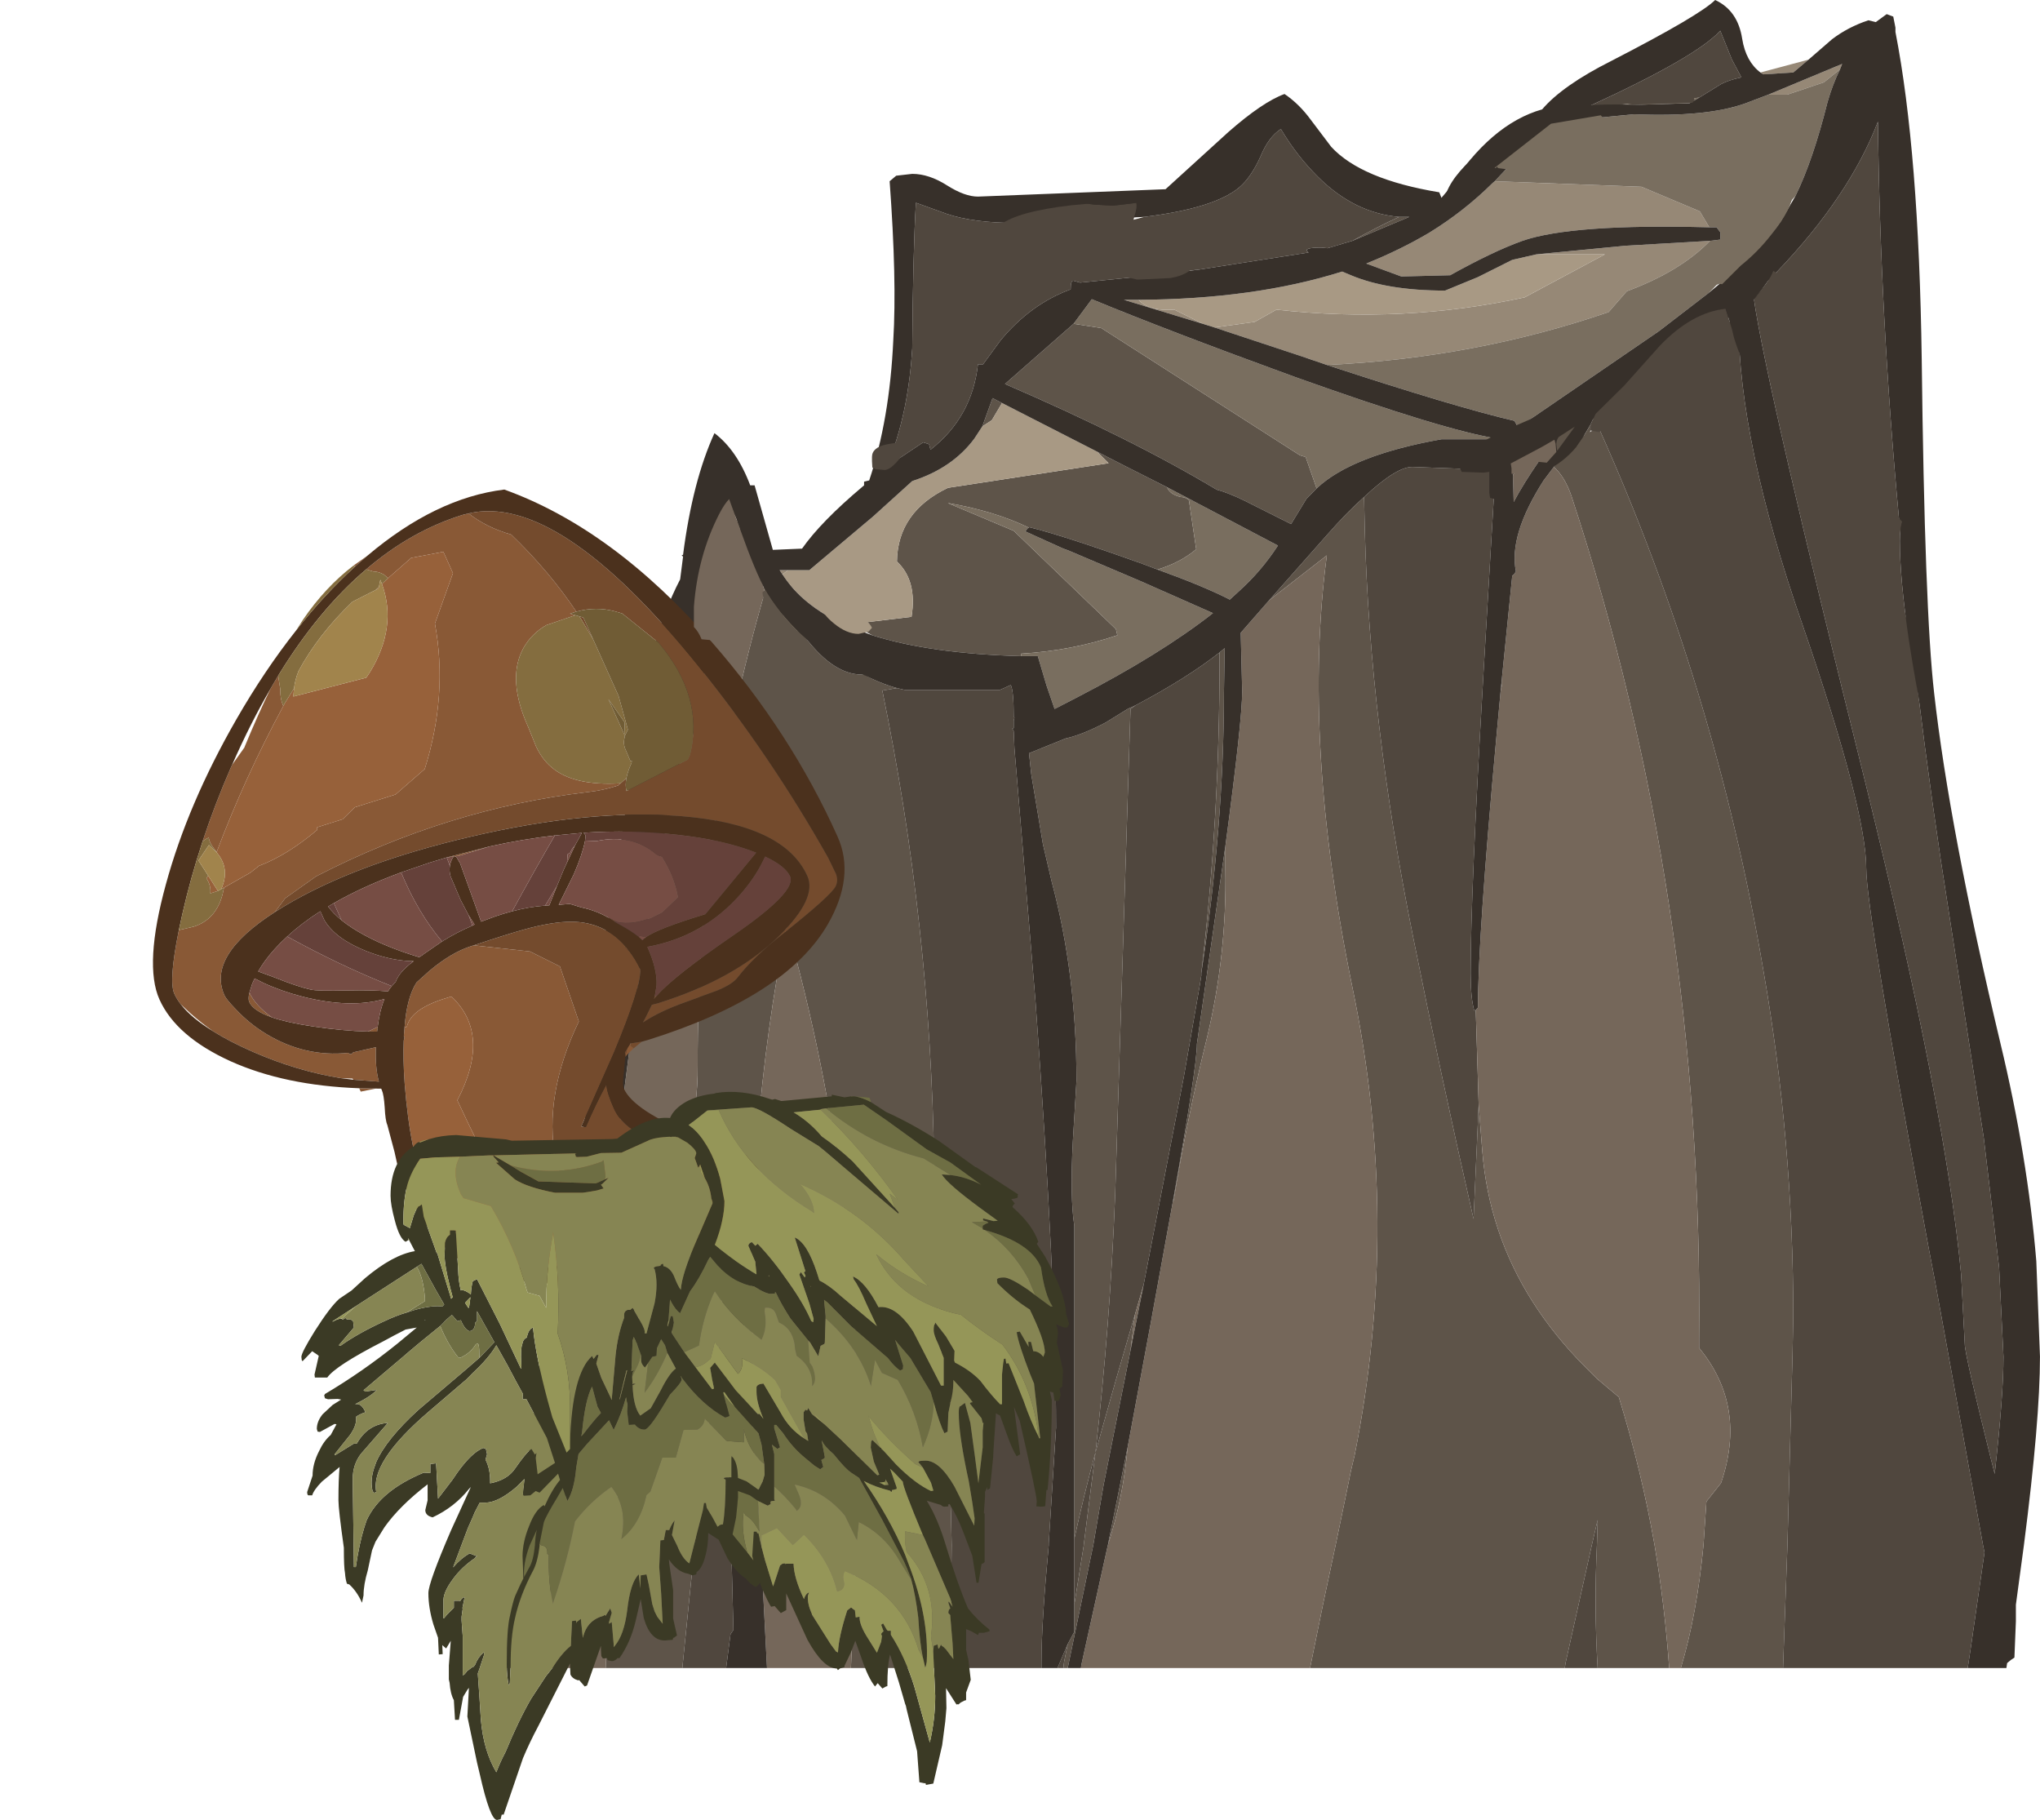 <?xml version="1.0" encoding="UTF-8" standalone="no"?>
<svg xmlns:ffdec="https://www.free-decompiler.com/flash" xmlns:xlink="http://www.w3.org/1999/xlink" ffdec:objectType="frame" height="237.55px" width="266.35px" xmlns="http://www.w3.org/2000/svg">
  <g transform="matrix(1.0, 0.0, 0.0, 1.0, 0.0, 0.0)">
    <use ffdec:characterId="490" height="135.75" transform="matrix(1.906, 0.0, 0.0, 1.604, 64.882, 0.0)" width="105.7" xlink:href="#sprite0"/>
    <use ffdec:characterId="165" height="203.7" transform="matrix(0.665, -0.209, 0.209, 0.465, 0.0, 84.15)" width="129.25" xlink:href="#sprite1"/>
    <use ffdec:characterId="170" height="109.1" transform="matrix(1.008, 0.0, 0.0, 0.871, 39.35, 142.55)" width="99.45" xlink:href="#sprite2"/>
    <use ffdec:characterId="491" height="87.85" transform="matrix(1.0, 0.0, 0.0, 1.0, 90.6, 10.8)" width="162.4" xlink:href="#shape3"/>
  </g>
  <defs>
    <g id="sprite0" transform="matrix(1.0, 0.0, 0.0, 1.0, -71.5, 0.0)">
      <use ffdec:characterId="489" height="135.75" transform="matrix(1.0, 0.0, 0.0, 1.0, 71.5, 0.0)" width="105.7" xlink:href="#shape0"/>
    </g>
    <g id="shape0" transform="matrix(1.0, 0.0, 0.0, 1.0, -71.5, 0.0)">
      <path d="M158.05 5.9 L161.35 4.85 160.3 5.9 158.25 6.05 158.05 5.9 M158.6 7.7 L163.65 5.2 163.5 5.65 162.4 6.7 159.9 7.7 158.6 7.7 M128.35 29.7 L126.5 28.95 120.65 26.65 123.4 26.2 124.9 25.2 Q133.6 26.35 141.9 24.2 L147.4 20.7 142.7 20.7 148.8 20.0 154.6 19.6 Q152.55 22.1 148.9 23.7 L147.65 25.4 Q138.45 29.15 128.35 29.7 M119.85 26.35 L114.45 24.4 115.2 24.4 115.45 24.4 Q116.15 25.35 117.9 25.2 L119.85 26.35 M154.55 18.5 Q145.15 18.2 141.75 19.6 139.75 20.45 136.8 22.4 L133.45 22.5 131.05 21.45 Q133.35 20.35 135.35 18.95 137.75 17.2 139.7 14.9 L139.85 14.75 149.9 15.2 153.9 17.2 154.55 18.5 M140.6 13.8 L141.7 12.5 143.5 11.15 143.65 11.05 143.4 11.7 140.6 13.8 M91.05 46.75 L90.85 46.4 91.45 46.4 91.05 46.75" fill="#968876" fill-rule="evenodd" stroke="none"/>
      <path d="M159.6 135.75 L152.6 135.75 Q153.7 131.4 154.15 125.75 L154.35 122.2 155.35 120.7 Q157.15 114.45 153.85 109.7 L153.85 109.0 Q154.15 73.0 145.1 40.35 144.65 38.8 143.9 38.0 L145.05 36.1 146.95 34.75 Q154.95 55.9 158.25 78.95 160.3 92.9 160.3 107.1 L160.25 110.2 159.9 125.75 159.6 135.75 M151.8 135.75 L146.9 135.75 Q146.65 130.8 146.85 125.75 L146.9 123.7 146.5 125.75 144.7 135.35 144.65 135.75 127.2 135.75 128.1 130.5 128.95 125.75 129.7 121.45 130.0 119.7 130.25 118.45 Q133.45 99.4 130.1 80.35 126.65 60.4 128.35 45.2 L124.4 48.85 128.35 43.55 Q129.75 41.65 130.9 40.45 L130.95 43.15 Q131.3 58.8 134.25 76.2 136.2 87.75 138.4 99.2 L138.75 89.9 139.0 93.7 Q139.45 100.35 142.45 105.95 143.95 108.75 146.05 111.25 L146.85 112.2 148.35 113.7 Q149.9 119.65 150.8 125.75 151.5 130.7 151.8 135.75 M110.6 135.75 L110.3 135.75 110.35 135.25 110.6 133.8 111.05 132.8 111.05 130.6 111.7 125.75 111.7 125.7 112.5 118.2 113.9 112.3 115.2 107.0 114.9 109.9 113.05 120.9 112.35 125.75 110.6 135.75 M102.55 135.75 L95.75 135.75 96.1 125.75 96.2 121.7 96.2 121.15 Q96.65 97.55 91.35 75.2 88.5 92.35 89.05 109.7 L89.4 119.15 89.6 124.7 89.65 125.75 89.7 128.8 89.55 125.75 89.35 122.05 Q88.55 106.1 87.7 101.65 L86.95 101.65 86.8 102.5 86.95 107.0 86.9 106.2 86.75 108.85 85.75 118.1 85.05 125.75 84.2 135.75 78.95 135.75 79.05 133.25 79.45 125.75 Q79.75 121.1 80.2 116.5 81.05 107.6 82.35 98.7 85.3 93.35 85.25 86.7 85.2 67.25 89.85 48.2 L89.2 45.2 89.7 46.4 90.05 46.4 90.6 48.05 90.65 48.15 91.4 51.2 92.3 51.35 Q94.4 54.9 96.5 54.9 L96.65 54.9 Q97.7 55.6 98.9 56.0 L97.9 56.2 Q101.2 75.25 101.45 94.7 101.6 105.25 102.25 115.75 L102.6 123.0 102.65 125.75 102.55 135.75 M130.1 19.6 Q131.75 18.5 133.3 17.65 L133.95 17.65 134.0 17.65 130.1 19.6 M111.0 26.35 L112.9 26.7 126.5 37.05 126.9 37.2 127.65 39.75 126.95 40.6 125.9 42.65 122.8 40.8 Q121.6 40.1 120.8 39.85 114.9 35.65 106.3 31.25 L111.0 26.35 M117.4 39.65 Q117.6 40.25 118.35 40.45 118.65 40.45 118.9 40.7 L119.4 44.7 Q118.3 45.8 116.75 46.35 L115.75 45.9 Q110.35 43.6 107.95 42.9 L107.95 42.95 Q105.6 41.6 102.45 40.95 L102.4 40.95 106.9 43.2 113.9 51.2 114.0 51.7 Q110.9 52.95 107.4 53.2 L107.4 53.4 Q101.2 53.2 97.2 51.7 L96.05 50.9 96.4 50.7 99.9 50.2 Q100.3 47.25 98.9 45.7 98.95 41.65 102.4 39.7 L113.4 37.7 112.6 36.75 114.4 37.85 117.4 39.65 M110.3 44.65 L110.65 44.8 110.4 44.7 110.3 44.65 M104.75 34.7 L105.45 32.4 106.1 32.8 105.4 34.2 104.75 34.7 M141.1 38.7 L141.05 38.2 141.4 37.95 141.3 38.2 141.1 38.7 M142.7 37.05 L142.75 37.0 142.9 37.0 143.25 37.0 143.05 37.3 142.85 37.2 142.7 37.05 M140.35 55.1 L140.35 55.7 140.25 56.3 140.35 55.1 M89.0 44.15 L89.3 44.75 89.1 44.75 89.0 44.15 M121.0 53.1 L121.35 52.75 121.3 56.4 Q121.3 67.15 119.75 79.2 121.0 66.65 121.0 53.7 L121.0 53.1 M111.05 125.25 L111.05 99.75 Q110.75 97.45 110.95 92.9 L111.2 87.95 Q111.2 79.3 109.5 71.75 L108.9 68.7 108.1 63.0 107.95 61.3 110.45 60.1 Q111.6 59.8 113.2 58.8 L114.7 57.7 115.25 57.4 114.9 57.7 113.85 97.2 Q113.5 107.85 112.5 118.2 111.7 121.7 111.05 125.25 M121.4 68.85 L121.4 70.7 Q121.5 77.7 120.15 84.4 118.8 90.9 117.85 97.7 L117.8 97.8 Q119.45 86.85 119.45 84.95 L121.4 68.85 M114.7 117.8 Q114.4 121.9 113.35 125.75 L114.7 117.8" fill="#5e5449" fill-rule="evenodd" stroke="none"/>
      <path d="M172.25 135.75 L159.6 135.75 159.9 125.75 160.25 110.2 160.3 107.1 Q160.3 92.9 158.25 78.95 154.95 55.9 146.95 34.75 L152.7 29.55 156.6 25.5 156.55 26.05 Q156.55 35.9 160.95 50.9 165.3 65.9 165.3 70.7 165.3 74.1 169.55 101.4 L170.0 104.2 173.3 125.75 173.4 126.35 172.45 134.2 172.25 135.75 M146.9 135.75 L144.65 135.75 144.7 135.35 146.5 125.75 146.9 123.7 146.85 125.75 Q146.65 130.8 146.9 135.75 M110.3 135.75 L109.9 135.75 110.6 133.8 110.35 135.25 110.3 135.75 M108.8 135.75 L102.55 135.75 102.65 125.75 102.6 123.0 102.25 115.75 Q101.6 105.25 101.45 94.7 101.2 75.25 97.9 56.2 L98.9 56.0 99.45 56.15 105.95 56.15 106.7 55.75 Q106.9 56.25 106.9 58.3 L106.95 58.4 106.9 58.65 106.9 59.25 106.8 59.3 106.9 59.5 106.95 60.9 108.4 81.6 Q109.8 104.5 109.8 116.2 L109.3 125.6 109.3 125.75 Q108.8 132.1 108.8 135.3 L108.8 135.75 M87.2 135.75 L84.2 135.75 85.05 125.75 85.75 118.1 86.75 108.85 86.9 106.2 86.95 107.0 87.5 125.15 87.55 125.75 87.7 132.65 87.5 133.0 87.2 135.75 M167.55 42.3 L167.55 48.2 168.4 51.85 Q169.25 60.75 170.4 69.95 L173.35 92.6 174.4 103.15 174.7 110.4 Q174.7 113.55 174.1 119.95 L173.8 118.55 Q172.05 110.2 172.05 109.4 L171.8 103.75 Q170.75 90.25 165.25 63.75 158.4 31.1 157.6 24.3 L159.2 22.1 Q164.15 15.95 166.1 9.9 166.25 25.7 167.55 42.3 M147.65 8.6 L146.3 8.65 Q153.65 4.65 155.3 2.5 L156.1 4.85 156.75 6.3 Q155.9 6.5 155.35 6.85 L153.85 7.95 147.65 8.6 M115.85 17.65 Q120.65 16.95 122.35 15.25 123.15 14.45 123.8 12.75 124.35 11.15 125.2 10.5 126.3 12.7 127.75 14.4 130.25 17.35 133.3 17.65 131.75 18.5 130.1 19.6 L129.95 19.65 128.4 20.2 127.95 20.15 Q126.7 20.15 127.05 20.5 L127.1 20.55 119.55 21.95 116.9 22.25 114.8 22.6 111.45 23.0 111.0 22.85 Q110.8 22.8 110.8 23.55 108.05 24.75 106.0 27.7 L104.8 29.65 104.45 29.65 Q104.05 33.95 101.2 36.6 L101.1 36.15 100.7 36.0 98.75 37.55 Q98.6 37.5 98.75 37.4 L98.45 37.25 Q99.7 33.3 99.95 28.35 100.0 20.45 100.2 16.5 L102.3 17.4 Q104.15 18.15 107.2 18.15 L108.2 18.15 111.3 18.4 Q113.7 18.4 115.85 17.65 M138.75 89.9 L138.4 99.2 Q136.2 87.75 134.25 76.2 131.3 58.8 130.95 43.15 L130.9 40.45 Q133.1 38.0 134.2 38.0 L139.9 38.25 139.05 55.4 Q138.2 72.7 138.2 79.2 138.2 81.25 138.45 82.25 L138.55 82.2 138.75 89.9 M115.25 57.4 Q118.75 55.2 121.0 53.1 L121.0 53.7 Q121.0 66.65 119.75 79.2 L119.75 79.4 119.65 80.15 118.55 87.65 115.8 104.55 115.2 107.0 113.9 112.3 112.5 118.2 111.7 125.7 111.7 125.75 111.05 130.6 111.05 125.25 Q111.7 121.7 112.5 118.2 113.5 107.85 113.85 97.2 L114.9 57.7 115.25 57.4" fill="#50473e" fill-rule="evenodd" stroke="none"/>
      <path d="M158.6 7.7 L159.9 7.7 162.4 6.7 163.5 5.65 Q163.0 6.85 162.65 8.3 161.65 13.05 160.45 15.95 L155.2 23.0 154.55 23.8 151.1 26.95 141.45 34.8 141.2 34.25 Q137.2 33.15 128.35 29.7 138.45 29.15 147.65 25.4 L148.9 23.7 Q152.55 22.1 154.6 19.6 L155.3 19.5 155.3 18.9 155.05 18.5 154.55 18.5 153.9 17.2 149.9 15.2 139.85 14.75 140.6 13.8 143.4 11.7 143.65 11.05 147.1 9.65 146.9 9.65 146.75 9.6 149.4 9.3 Q154.4 9.55 157.05 8.4 L158.6 7.7 M147.65 8.6 L153.85 7.95 153.2 8.4 147.65 8.6 M111.0 26.35 L112.25 24.35 Q117.55 26.95 126.1 30.65 136.45 35.05 140.05 35.7 L140.05 35.75 136.2 35.75 Q130.05 37.05 127.65 39.75 L126.9 37.2 126.5 37.05 112.9 26.7 111.0 26.35 M117.4 39.65 L125.0 44.4 Q123.85 46.5 122.3 48.15 L121.7 48.8 Q120.0 47.75 116.75 46.35 118.3 45.8 119.4 44.7 L118.9 40.7 Q118.65 40.45 118.35 40.45 117.6 40.25 117.4 39.65 M107.95 42.95 L107.85 43.0 107.7 43.25 110.3 44.65 110.4 44.7 110.65 44.8 115.6 47.3 120.55 49.9 Q116.95 53.25 111.25 56.75 L109.7 57.7 109.15 55.8 108.55 53.4 107.4 53.4 107.4 53.2 Q110.9 52.95 114.0 51.7 L113.9 51.2 106.9 43.2 102.4 40.95 102.45 40.95 Q105.6 41.6 107.95 42.95" fill="#796e5f" fill-rule="evenodd" stroke="none"/>
      <path d="M120.65 26.65 L119.85 26.35 117.9 25.2 Q116.15 25.35 115.45 24.4 123.4 24.35 129.4 22.1 L130.0 22.4 Q132.5 23.65 136.45 23.65 L138.7 22.55 141.05 21.15 142.7 20.7 147.4 20.7 141.9 24.2 Q133.6 26.35 124.9 25.2 L123.4 26.2 120.65 26.65 M95.3 50.85 Q92.4 49.25 91.05 46.75 L91.45 46.4 92.9 46.4 97.25 42.05 99.95 39.15 Q102.7 38.1 104.2 35.7 L104.75 34.7 105.4 34.2 106.1 32.8 112.6 36.75 113.4 37.7 102.4 39.7 Q98.95 41.65 98.9 45.7 100.3 47.25 99.9 50.2 L96.4 50.7 96.05 50.9 94.4 49.6 95.3 50.85 M90.65 48.15 L92.3 51.35 91.4 51.2 90.65 48.15" fill="#a89984" fill-rule="evenodd" stroke="none"/>
      <path d="M152.6 135.75 L151.8 135.75 Q151.5 130.7 150.8 125.75 149.9 119.65 148.35 113.7 L146.85 112.2 146.05 111.25 Q143.95 108.75 142.45 105.95 139.45 100.35 139.0 93.7 L138.75 89.9 138.55 82.2 138.7 82.0 Q138.7 76.4 139.95 60.15 L140.25 56.3 140.35 55.7 140.35 55.1 141.05 46.85 141.2 46.7 141.3 46.5 Q140.8 43.55 143.2 39.1 L143.9 38.0 Q144.65 38.8 145.1 40.35 154.15 73.0 153.85 109.0 L153.85 109.7 Q157.15 114.45 155.35 120.7 L154.35 122.2 154.15 125.75 Q153.7 131.4 152.6 135.75 M127.2 135.75 L111.5 135.75 111.55 135.4 113.3 126.0 113.35 125.75 Q114.4 121.9 114.7 117.8 L116.25 107.9 117.8 97.8 117.85 97.7 Q118.8 90.9 120.15 84.4 121.5 77.7 121.4 70.7 L121.4 68.85 Q122.55 58.65 122.55 56.25 L122.45 51.5 124.4 48.85 128.35 45.2 Q126.65 60.4 130.1 80.35 133.45 99.4 130.25 118.45 L130.0 119.7 129.7 121.45 128.95 125.75 128.1 130.5 127.2 135.75 M95.75 135.75 L90.0 135.75 89.7 128.8 89.65 125.75 89.6 124.7 89.4 119.15 89.05 109.7 Q88.5 92.35 91.35 75.2 96.65 97.55 96.2 121.15 L96.2 121.7 96.1 125.75 95.75 135.75 M78.95 135.75 L74.4 135.75 75.7 125.75 76.95 116.5 Q79.3 99.65 79.3 97.55 81.25 78.4 82.15 72.65 L84.25 60.9 84.4 60.2 84.9 60.15 86.35 50.6 86.55 49.25 86.9 49.8 87.0 47.85 86.8 47.55 86.95 46.4 87.15 46.4 Q87.3 45.45 87.6 44.85 L87.15 44.85 88.0 42.3 89.0 44.15 89.1 44.75 89.0 44.75 89.2 45.2 89.85 48.2 Q85.2 67.25 85.25 86.7 85.3 93.35 82.35 98.7 81.05 107.6 80.2 116.5 79.75 121.1 79.45 125.75 L79.05 133.25 78.95 135.75 M143.05 37.3 L142.9 37.5 Q141.85 39.3 141.15 40.85 L141.1 38.7 141.3 38.2 141.4 37.95 142.7 37.05 142.85 37.2 143.05 37.3 M115.8 104.55 L114.9 109.9 115.2 107.0 115.8 104.55" fill="#75675a" fill-rule="evenodd" stroke="none"/>
      <path d="M161.35 4.85 L162.95 3.2 Q164.05 2.2 165.45 1.65 L165.95 1.8 166.7 1.15 167.15 1.35 167.3 2.25 167.3 2.6 Q168.9 12.35 169.1 29.2 169.3 49.7 169.95 56.4 171.0 67.5 174.5 84.95 176.35 94.1 176.95 102.65 L177.2 110.4 Q177.2 115.6 176.1 125.75 L175.55 130.6 175.55 131.95 175.45 134.9 175.2 135.1 174.95 135.35 174.9 135.75 172.25 135.75 172.45 134.2 173.4 126.35 173.3 125.75 170.0 104.2 169.55 101.4 Q165.3 74.1 165.3 70.7 165.3 65.9 160.95 50.9 156.55 35.9 156.55 26.05 L156.6 25.5 156.6 25.1 Q152.15 29.8 145.95 34.6 L145.05 36.1 143.9 38.0 143.2 39.1 Q140.8 43.55 141.3 46.5 L141.2 46.7 141.05 46.85 140.35 55.1 140.25 56.3 139.95 60.15 Q138.7 76.4 138.7 82.0 L138.55 82.2 138.45 82.25 Q138.2 81.25 138.2 79.2 138.2 72.7 139.05 55.4 L139.9 38.25 134.2 38.0 Q133.1 38.0 130.9 40.45 129.75 41.65 128.35 43.55 L124.4 48.85 122.45 51.5 122.55 56.25 Q122.55 58.65 121.4 68.85 L119.45 84.95 Q119.45 86.85 117.8 97.8 L116.25 107.9 114.7 117.8 113.35 125.75 113.3 126.0 111.55 135.4 111.5 135.75 110.6 135.75 112.35 125.75 113.05 120.9 114.9 109.9 115.8 104.55 118.55 87.65 119.65 80.15 119.75 79.4 119.75 79.2 Q121.3 67.15 121.3 56.4 L121.35 52.75 121.0 53.1 Q118.75 55.2 115.25 57.4 L114.7 57.7 113.2 58.8 Q111.6 59.8 110.45 60.1 L107.95 61.3 108.1 63.0 108.9 68.7 109.5 71.75 Q111.2 79.3 111.2 87.95 L110.95 92.9 Q110.75 97.45 111.05 99.75 L111.05 125.25 111.05 130.6 111.05 132.8 110.6 133.8 109.9 135.75 108.8 135.75 108.8 135.3 Q108.8 132.1 109.3 125.75 L109.3 125.6 109.8 116.2 Q109.8 104.5 108.4 81.6 L106.95 60.9 106.9 59.5 106.8 59.3 106.9 59.25 106.9 58.65 106.95 58.4 106.9 58.3 Q106.9 56.25 106.7 55.75 L105.95 56.15 99.45 56.15 98.9 56.0 Q97.7 55.6 96.65 54.9 L96.5 54.9 Q94.4 54.9 92.3 51.35 L90.65 48.15 90.6 48.05 90.05 46.4 89.7 46.4 89.2 45.2 89.0 44.75 89.1 44.75 89.3 44.75 89.0 44.15 88.0 42.3 87.4 41.25 87.3 41.0 87.1 44.85 87.15 44.85 87.6 44.85 Q87.3 45.45 87.15 46.4 L86.95 46.4 86.8 47.55 87.0 47.85 86.9 49.8 86.55 49.25 86.35 50.6 84.9 60.15 84.4 60.2 84.25 60.9 82.15 72.65 Q81.25 78.4 79.3 97.55 79.3 99.65 76.95 116.5 L75.7 125.75 74.4 135.75 71.5 135.75 72.75 125.75 Q74.55 111.4 74.55 109.4 L77.15 93.5 Q78.7 83.65 78.65 77.15 79.5 73.75 80.9 60.65 81.8 52.3 84.05 47.15 L84.25 45.3 84.15 45.2 84.25 45.15 Q84.9 39.15 86.4 35.25 87.95 36.65 88.85 39.5 L89.15 39.5 90.4 44.75 92.4 44.65 Q93.7 42.45 96.55 39.6 L96.65 39.5 96.65 39.2 97.0 39.1 Q98.4 34.15 98.65 27.7 98.9 22.8 98.4 14.75 L98.85 14.3 99.95 14.15 Q101.1 14.15 102.35 15.1 103.55 16.0 104.45 16.0 L117.3 15.4 121.6 10.75 Q123.95 8.3 125.45 7.65 126.45 8.45 127.25 9.75 L128.65 11.95 Q130.7 14.6 136.05 15.65 L136.2 16.1 136.7 15.4 Q139.55 10.1 143.1 8.9 144.5 6.95 147.85 4.95 153.9 1.25 154.95 0.0 156.5 0.85 156.8 3.15 157.05 5.0 158.05 5.9 L158.25 6.05 160.3 5.9 161.35 4.85 M90.0 135.75 L87.2 135.75 87.5 133.0 87.7 132.65 87.55 125.75 87.5 125.15 86.95 107.0 86.8 102.5 86.95 101.65 87.7 101.65 Q88.55 106.1 89.35 122.05 L89.55 125.75 89.7 128.8 90.0 135.75 M163.5 5.65 L163.65 5.2 158.6 7.7 157.05 8.4 Q154.4 9.55 149.4 9.3 L146.75 9.6 Q145.1 10.05 143.5 11.15 L141.7 12.5 140.6 13.8 139.85 14.75 139.7 14.9 Q137.75 17.2 135.35 18.95 133.35 20.35 131.05 21.45 L133.45 22.5 136.8 22.4 Q139.75 20.45 141.75 19.6 145.15 18.2 154.55 18.5 L155.05 18.5 155.3 18.9 155.3 19.5 154.6 19.6 148.8 20.0 142.7 20.7 141.05 21.15 138.7 22.55 136.45 23.65 Q132.5 23.65 130.0 22.4 L129.4 22.1 Q123.4 24.35 115.45 24.4 L115.2 24.4 114.45 24.4 119.85 26.35 120.65 26.65 126.5 28.95 128.35 29.7 Q137.2 33.15 141.2 34.25 L141.45 34.8 151.1 26.95 154.55 23.8 Q157.95 20.5 159.45 18.0 L160.45 15.95 Q161.65 13.05 162.65 8.3 163.0 6.85 163.5 5.65 M168.4 51.85 L167.55 42.3 Q166.25 25.7 166.1 9.9 164.15 15.95 159.2 22.1 L157.55 24.05 157.6 24.3 Q158.4 31.1 165.25 63.75 170.75 90.25 171.8 103.75 L172.05 109.4 Q172.05 110.2 173.8 118.55 L174.1 119.95 Q174.7 113.55 174.7 110.4 L174.4 103.15 173.35 92.6 170.4 69.95 Q169.25 60.75 168.4 51.85 M153.85 7.95 L155.35 6.85 Q155.9 6.5 156.75 6.3 L156.1 4.85 155.3 2.5 Q153.65 4.65 146.3 8.65 L147.65 8.6 153.2 8.4 153.85 7.95 M133.3 17.65 Q130.25 17.35 127.75 14.4 126.3 12.7 125.2 10.5 124.35 11.15 123.8 12.75 123.15 14.45 122.35 15.25 120.65 16.95 115.85 17.65 L108.2 18.15 107.2 18.15 Q104.15 18.15 102.3 17.4 L100.2 16.5 Q100.0 20.45 99.95 28.35 99.7 33.3 98.45 37.25 L98.2 38.05 98.75 37.55 100.7 36.0 101.1 36.15 101.2 36.6 Q104.05 33.95 104.45 29.65 L104.8 29.65 106.0 27.7 Q108.05 24.75 110.8 23.55 110.8 22.8 111.0 22.85 L111.45 23.0 114.8 22.6 119.55 21.95 127.1 20.55 127.05 20.5 Q126.7 20.15 127.95 20.15 L128.4 20.2 129.95 19.65 130.1 19.6 134.0 17.65 133.95 17.65 133.3 17.65 M127.65 39.75 Q130.05 37.05 136.2 35.75 L140.05 35.75 140.05 35.7 Q136.45 35.05 126.1 30.65 117.55 26.95 112.25 24.35 L111.0 26.35 106.3 31.25 Q114.9 35.65 120.8 39.85 121.6 40.1 122.8 40.8 L125.9 42.65 126.95 40.6 127.65 39.75 M116.75 46.35 Q120.0 47.75 121.7 48.8 L122.3 48.15 Q123.85 46.5 125.0 44.4 L117.4 39.65 114.4 37.85 112.6 36.75 106.1 32.8 105.45 32.4 104.75 34.7 104.2 35.7 Q102.7 38.1 99.95 39.15 L97.25 42.05 92.9 46.4 91.45 46.4 90.85 46.4 91.05 46.75 Q92.4 49.25 95.3 50.85 L97.2 51.7 Q101.2 53.2 107.4 53.4 L108.55 53.4 109.15 55.8 109.7 57.7 111.25 56.75 Q116.95 53.25 120.55 49.9 L115.6 47.3 110.65 44.8 110.3 44.65 107.7 43.25 107.85 43.0 107.95 42.95 107.95 42.9 Q110.35 43.6 115.75 45.9 L116.75 46.35 M141.1 38.7 L141.15 40.85 Q141.85 39.3 142.9 37.5 L143.05 37.3 143.25 37.0 143.6 36.35 142.75 37.0 142.7 37.05 141.4 37.95 141.05 38.2 141.1 38.7" fill="#37302a" fill-rule="evenodd" stroke="none"/>
    </g>
    <g id="sprite1" transform="matrix(1.0, 0.0, 0.0, 1.0, 0.0, 0.0)">
      <use ffdec:characterId="164" height="203.7" transform="matrix(1.0, 0.0, 0.0, 1.0, 0.0, 0.0)" width="129.25" xlink:href="#shape1"/>
    </g>
    <g id="shape1" transform="matrix(1.0, 0.0, 0.0, 1.0, 0.0, 0.0)">
      <path d="M19.75 77.1 L25.45 75.45 27.45 74.45 Q33.15 74.0 40.25 70.1 L40.45 69.45 45.45 69.45 48.45 67.45 56.45 67.45 63.45 63.45 Q73.2 47.0 76.45 28.45 L83.45 17.45 83.45 11.45 77.45 10.45 71.9 13.65 71.45 12.45 Q70.85 11.35 69.85 10.85 L68.8 9.8 Q79.4 3.85 89.5 3.85 L90.75 3.95 Q92.75 8.8 96.45 12.45 100.15 24.35 101.7 36.45 L100.45 36.45 101.25 37.25 95.5 37.45 Q92.3 38.4 89.8 41.3 84.5 47.55 84.5 61.1 L84.35 66.5 Q84.4 70.15 85.4 72.8 87.7 79.15 96.05 82.1 L95.45 82.45 Q92.45 82.5 89.65 81.7 64.3 74.95 36.45 81.45 L29.45 84.45 26.6 87.05 Q11.5 92.55 11.5 103.6 11.5 104.8 12.4 108.0 13.6 112.55 15.7 116.35 20.55 125.1 28.35 127.35 28.5 127.95 28.9 127.85 L29.25 127.6 33.55 128.1 Q31.8 133.1 31.4 136.8 L27.15 134.35 27.1 134.0 25.2 133.05 Q18.15 127.9 12.05 119.75 8.8 115.4 6.75 111.55 5.4 108.65 4.3 105.55 L3.3 102.5 Q3.0 100.85 3.0 99.35 3.0 95.75 8.7 84.05 L11.5 84.35 Q15.9 84.35 19.0 78.6 L19.75 77.1 M44.0 37.0 Q31.8 51.65 21.25 67.75 L21.05 66.7 Q20.7 64.85 21.0 63.6 20.35 63.7 19.65 64.05 24.6 55.9 30.2 48.1 L30.65 47.5 34.1 44.2 34.15 44.1 Q39.15 36.9 43.1 31.8 L45.45 29.15 44.75 32.75 Q44.0 34.95 44.0 36.85 L44.0 37.0 M84.75 115.95 L84.2 115.4 83.55 114.2 84.75 115.95 M77.8 148.3 Q76.6 149.0 75.7 149.75 L75.75 149.6 76.35 148.4 76.75 147.75 77.6 146.85 77.65 146.85 77.45 147.45 77.8 148.3 M30.3 138.25 L27.5 137.85 27.5 136.9 30.3 138.25 M66.9 7.9 L70.05 6.55 67.2 8.2 66.9 7.9 M68.6 87.5 L62.65 87.45 61.8 87.25 61.75 87.1 61.65 87.2 60.4 86.9 68.6 87.5 M58.25 110.6 L67.45 116.45 71.45 122.45 70.45 137.45 Q58.6 152.95 55.8 169.55 55.4 172.0 55.45 174.5 61.0 182.45 58.45 192.5 52.9 195.4 47.95 196.05 45.3 195.2 43.1 194.1 44.45 193.55 45.45 192.5 43.7 171.75 43.45 147.45 54.45 133.9 50.45 121.45 L49.45 121.45 Q42.55 121.35 40.45 125.45 L40.0 125.45 Q42.7 118.25 45.55 115.3 L48.65 113.45 Q53.9 110.6 57.75 110.6 L58.25 110.6 M84.6 124.3 L84.2 123.05 84.25 122.5 84.6 124.3 M16.0 104.9 Q16.05 108.5 17.95 112.7 15.25 109.65 15.25 107.2 15.25 106.3 16.0 104.9 M33.35 123.6 L33.5 123.6 35.45 123.25 34.95 124.35 33.35 123.6 M31.2 170.6 L31.0 169.2 31.0 168.5 31.2 170.6 M34.7 187.0 Q33.4 185.0 32.75 182.55 L32.9 180.6 Q33.65 183.8 34.7 187.0" fill="#895936" fill-rule="evenodd" stroke="none"/>
      <path d="M71.9 13.65 L77.45 10.45 83.45 11.45 83.45 17.45 76.45 28.45 Q73.2 47.0 63.45 63.45 L56.45 67.45 48.45 67.45 45.45 69.45 40.45 69.45 40.25 70.1 Q33.15 74.0 27.45 74.45 L25.45 75.45 19.75 77.1 19.15 77.25 Q22.35 72.9 21.2 67.85 L21.25 67.75 Q31.8 51.65 44.0 37.0 L44.45 36.45 47.2 33.5 46.45 35.45 60.45 36.45 61.45 35.45 Q69.75 26.45 70.4 14.6 L71.9 13.65 M68.85 15.6 L69.65 15.1 69.45 15.45 68.85 15.6 M18.45 77.45 L17.45 77.45 16.95 77.45 Q17.7 75.6 17.45 73.45 L17.95 72.9 18.45 77.45 M40.0 125.45 L40.45 125.45 Q42.55 121.35 49.45 121.45 L50.45 121.45 Q54.45 133.9 43.45 147.45 43.7 171.75 45.45 192.5 44.45 193.55 43.1 194.1 38.2 191.7 35.5 188.15 L34.7 187.0 Q33.65 183.8 32.9 180.6 L33.0 177.1 Q33.0 175.85 32.0 173.15 L31.2 170.6 31.0 168.5 Q31.15 157.05 35.7 139.2 37.25 133.2 38.85 128.6 L39.15 128.05 39.25 127.6 39.2 127.55 40.0 125.45" fill="#97613a" fill-rule="evenodd" stroke="none"/>
      <path d="M26.6 87.05 L29.45 84.45 36.45 81.45 Q64.3 74.95 89.65 81.7 92.45 82.5 95.45 82.45 L96.05 82.1 97.45 81.25 Q96.65 82.95 96.45 84.45 L109.45 81.45 110.25 80.35 Q117.1 67.3 113.45 50.45 L109.45 40.45 108.45 39.45 Q105.55 36.65 101.7 36.45 100.15 24.35 96.45 12.45 92.75 8.8 90.75 3.95 107.8 5.75 118.45 59.1 124.0 86.9 126.0 116.45 L126.1 121.05 Q126.0 122.85 125.1 124.05 123.55 126.0 112.5 131.6 105.45 135.1 101.25 138.85 99.8 140.2 96.65 140.55 L90.2 140.95 Q85.15 141.2 81.4 142.65 L82.2 141.7 84.3 139.0 85.5 139.1 Q100.6 139.1 111.5 131.9 121.0 125.6 121.0 119.35 121.0 104.85 103.9 94.85 88.75 86.0 66.25 83.65 44.3 81.3 28.6 86.35 L26.6 87.05 M102.45 44.6 L102.0 39.1 101.95 38.65 101.85 37.85 102.45 38.45 102.45 44.6 M79.7 147.3 L77.8 148.3 77.45 147.45 77.65 146.85 79.7 147.3 M58.25 110.6 Q64.85 110.45 68.05 110.6 73.65 110.85 77.0 112.4 82.5 115.0 84.25 122.5 L84.2 123.05 84.6 124.3 Q85.0 126.6 85.05 129.4 83.7 134.05 74.1 147.8 L62.75 163.45 63.5 163.95 Q66.8 159.3 70.3 155.1 69.75 157.3 69.75 161.6 69.75 166.45 72.75 170.75 73.95 172.45 79.15 177.9 83.4 182.35 85.05 185.9 86.35 188.65 86.65 191.85 L84.3 194.9 Q79.9 199.2 73.5 199.2 57.7 199.2 47.95 196.05 52.9 195.4 58.45 192.5 61.0 182.45 55.45 174.5 55.4 172.0 55.8 169.55 58.6 152.95 70.45 137.45 L71.45 122.45 67.45 116.45 58.25 110.6 M76.75 147.75 L76.35 148.4 75.75 149.6 75.95 148.6 76.75 147.75 M85.45 137.15 L85.9 137.1 Q85.45 137.45 85.1 137.75 L85.45 137.15" fill="#744b2d" fill-rule="evenodd" stroke="none"/>
      <path d="M8.7 84.05 Q3.0 95.75 3.0 99.35 3.0 100.85 3.3 102.5 4.05 106.6 6.75 111.55 8.8 115.4 12.05 119.75 18.15 127.9 25.2 133.05 L27.15 134.35 31.4 136.8 Q31.8 133.1 33.55 128.1 L29.25 127.6 28.9 127.85 Q28.5 127.95 28.35 127.35 20.55 125.1 15.7 116.35 13.6 112.55 12.4 108.0 11.5 104.8 11.5 103.6 11.5 92.55 26.6 87.05 L28.6 86.35 Q44.3 81.3 66.25 83.65 88.75 86.0 103.9 94.85 121.0 104.85 121.0 119.35 121.0 125.6 111.5 131.9 100.6 139.1 85.5 139.1 L84.3 139.0 82.2 141.7 81.4 142.65 Q85.15 141.2 90.2 140.95 L96.65 140.55 Q99.8 140.2 101.25 138.85 105.45 135.1 112.5 131.6 123.55 126.0 125.1 124.05 126.0 122.85 126.1 121.05 L126.0 116.45 Q124.0 86.9 118.45 59.1 107.8 5.75 90.75 3.95 L89.5 3.85 Q79.4 3.85 68.8 9.8 57.45 16.1 45.45 29.15 L43.1 31.8 Q36.95 38.75 30.65 47.5 L30.2 48.1 Q24.6 55.9 19.65 64.05 14.75 72.1 10.5 80.45 L8.7 84.05 M84.2 115.4 L84.35 115.8 85.05 116.95 Q86.5 119.35 87.25 121.2 L87.4 121.6 87.65 122.4 88.4 121.95 Q91.15 120.7 100.5 120.85 L114.0 109.65 113.8 109.4 Q109.3 103.9 101.75 99.1 94.25 94.3 85.85 91.4 L86.0 92.2 85.5 93.45 Q84.05 96.5 81.0 100.8 L76.0 107.2 78.0 107.85 79.65 109.55 Q82.0 111.5 83.55 114.2 L84.2 115.4 M83.4 93.85 L85.55 91.3 80.7 89.85 Q74.85 88.25 68.6 87.5 L60.4 86.9 57.1 86.85 51.4 87.05 Q43.75 87.55 37.45 89.4 L36.2 89.8 Q36.55 91.9 37.45 94.2 38.5 96.85 40.3 99.75 43.3 104.55 47.95 109.3 L48.8 109.0 48.95 108.9 53.1 107.2 Q56.25 106.1 59.55 105.65 L60.0 105.55 59.7 102.8 59.5 98.35 59.6 91.85 Q59.75 90.35 60.3 89.2 60.8 88.05 61.65 87.2 L61.75 87.1 61.8 87.25 62.1 87.55 62.25 89.35 61.35 105.35 64.25 105.15 Q65.95 105.1 67.5 105.2 70.8 105.4 73.6 106.35 L74.35 106.6 77.15 102.45 79.55 99.0 80.7 97.45 83.4 93.85 M70.05 6.55 Q86.3 -2.4 98.75 0.85 114.45 18.95 122.65 54.4 129.25 82.8 129.25 111.95 129.25 123.15 120.75 132.85 107.95 147.35 81.0 147.35 L79.7 147.3 77.65 146.85 77.6 146.85 76.75 147.75 75.95 148.6 75.75 149.6 75.7 149.75 74.35 153.25 Q73.0 156.4 73.0 157.45 73.0 163.65 81.5 174.3 L87.35 181.25 Q90.0 184.45 90.0 185.2 L89.9 190.7 90.0 191.95 89.85 193.5 89.75 196.45 87.95 197.05 85.0 199.5 Q78.6 203.7 66.5 203.7 44.5 203.7 35.5 192.0 33.45 189.35 32.25 186.45 L31.5 186.95 Q29.2 181.7 28.35 174.85 27.75 170.0 27.75 162.45 27.75 161.2 28.65 155.3 L29.5 148.1 Q29.5 146.85 30.4 143.6 31.25 140.35 31.25 139.1 L31.25 138.7 30.3 138.25 27.5 136.9 Q14.85 130.45 7.45 120.3 0.0 110.0 0.0 99.6 0.0 89.85 10.0 71.8 20.0 53.7 34.85 36.7 43.55 26.75 52.05 19.4 59.55 12.85 66.95 8.35 L67.2 8.2 70.05 6.55 M26.85 94.0 Q25.2 95.0 23.75 96.1 21.1 98.1 19.15 100.35 L21.5 103.1 Q24.75 107.15 26.75 108.85 27.75 109.75 33.1 111.95 37.2 113.65 39.95 115.3 40.45 114.7 41.0 114.3 L42.0 113.55 Q43.35 111.4 46.5 109.95 L46.7 109.85 46.25 109.65 Q42.65 107.8 39.35 103.75 34.95 98.3 34.5 92.85 L34.5 90.35 Q30.35 91.85 26.85 94.0 M84.25 122.5 Q82.5 115.0 77.0 112.4 73.65 110.85 68.05 110.6 64.85 110.45 58.25 110.6 L57.75 110.6 Q53.9 110.6 48.65 113.45 L45.55 115.3 Q42.7 118.25 40.0 125.45 L39.2 127.55 39.25 127.6 39.15 128.05 38.85 128.6 Q37.25 133.2 35.7 139.2 31.15 157.05 31.0 168.5 L31.0 169.2 31.2 170.6 32.0 173.15 Q33.0 175.85 33.0 177.1 L32.9 180.6 32.75 182.55 Q33.4 185.0 34.7 187.0 L35.5 188.15 Q38.2 191.7 43.1 194.1 45.3 195.2 47.95 196.05 57.7 199.2 73.5 199.2 79.9 199.2 84.3 194.9 L86.65 191.85 Q86.35 188.65 85.05 185.9 83.4 182.35 79.15 177.9 73.95 172.45 72.75 170.75 69.75 166.45 69.75 161.6 69.75 157.3 70.3 155.1 66.8 159.3 63.5 163.95 L62.75 163.45 74.1 147.8 Q83.7 134.05 85.05 129.4 85.0 126.6 84.6 124.3 L84.25 122.5 M35.45 123.25 L35.5 123.05 Q37.1 119.25 38.75 116.9 32.1 116.65 24.85 110.0 21.6 107.0 19.15 103.55 L18.0 101.8 17.15 102.95 16.0 104.9 Q15.25 106.3 15.25 107.2 15.25 109.65 17.95 112.7 20.2 115.2 24.3 118.1 29.15 121.55 33.35 123.6 L34.95 124.35 35.45 123.25 M85.9 137.1 Q90.3 133.65 103.95 128.1 118.0 122.35 118.0 118.1 118.0 115.2 115.25 111.3 L114.35 112.45 Q111.8 115.7 108.35 118.45 98.5 126.25 88.0 124.4 88.0 130.7 86.6 134.6 L85.45 137.15 85.1 137.75 Q85.45 137.45 85.9 137.1" fill="#4b311d" fill-rule="evenodd" stroke="none"/>
      <path d="M19.75 77.1 L19.0 78.6 Q15.9 84.35 11.5 84.35 L8.7 84.05 10.5 80.45 Q14.75 72.1 19.65 64.05 20.35 63.7 21.0 63.6 20.7 64.85 21.05 66.7 L21.25 67.75 21.2 67.85 20.45 65.45 17.45 68.45 17.95 72.9 17.45 73.45 Q17.7 75.6 16.95 77.45 L17.45 77.45 18.45 77.45 19.15 77.25 19.75 77.1 M96.05 82.1 Q87.7 79.15 85.4 72.8 84.4 70.15 84.35 66.5 L84.5 61.1 Q84.5 47.55 89.8 41.3 92.3 38.4 95.5 37.45 L101.25 37.25 101.85 37.85 101.95 38.65 102.0 39.1 102.45 44.6 102.45 60.45 101.45 69.45 100.45 70.75 100.45 70.4 100.3 71.1 Q99.45 72.6 99.5 74.45 L99.45 77.45 99.8 77.55 Q98.3 79.5 97.45 81.25 L96.05 82.1 M68.8 9.8 L69.85 10.85 Q70.85 11.35 71.45 12.45 L71.9 13.65 70.4 14.6 70.45 13.45 69.65 15.1 68.85 15.6 63.95 16.7 Q55.55 22.1 49.3 29.6 48.05 31.45 47.2 33.5 L44.45 36.45 44.0 37.0 44.0 36.85 Q44.0 34.95 44.75 32.75 L45.45 29.15 Q57.45 16.1 68.8 9.8 M100.45 70.4 L101.45 67.45 100.45 60.45 100.45 70.4 M52.05 19.4 L54.0 17.35 Q60.4 11.0 66.9 7.9 L67.2 8.2 66.95 8.35 Q59.55 12.85 52.05 19.4" fill="#846d3f" fill-rule="evenodd" stroke="none"/>
      <path d="M101.25 37.25 L100.45 36.45 101.7 36.45 Q105.55 36.65 108.45 39.45 L109.45 40.45 113.45 50.45 Q117.1 67.3 110.25 80.35 L109.45 81.45 96.45 84.45 Q96.65 82.95 97.45 81.25 98.3 79.5 99.8 77.55 L99.45 77.45 99.5 74.45 Q99.45 72.6 100.3 71.1 L100.45 70.4 100.45 70.75 101.45 69.45 102.45 60.45 102.45 44.6 102.45 38.45 101.85 37.85 101.25 37.25 M100.45 70.4 L100.45 60.45 101.45 67.45 100.45 70.4" fill="#705c35" fill-rule="evenodd" stroke="none"/>
      <path d="M84.75 115.95 Q87.05 117.9 90.9 117.55 L93.2 117.05 97.1 114.55 Q98.05 109.25 97.45 103.45 L96.7 102.35 Q94.15 95.35 87.45 94.45 L85.5 93.45 86.0 92.2 85.85 91.4 Q94.25 94.3 101.75 99.1 109.3 103.9 113.8 109.4 L114.0 109.65 100.5 120.85 Q91.15 120.7 88.4 121.95 L88.4 121.8 87.6 121.15 87.25 121.2 Q86.5 119.35 85.05 116.95 L84.35 115.8 84.2 115.4 84.75 115.95 M83.4 93.85 Q82.45 94.55 82.05 95.25 L81.45 95.45 80.7 97.45 79.55 99.0 77.15 102.45 73.6 106.35 Q70.8 105.4 67.5 105.2 74.55 96.8 80.7 89.85 L85.55 91.3 83.4 93.85 M41.0 114.3 Q33.65 105.2 26.85 94.0 30.35 91.85 34.5 90.35 L34.5 92.85 Q34.95 98.3 39.35 103.75 42.65 107.8 46.25 109.65 L46.5 109.95 Q43.35 111.4 42.0 113.55 L41.0 114.3 M37.45 89.4 L37.45 94.2 Q36.55 91.9 36.2 89.8 L37.45 89.4 M53.1 107.2 Q51.15 98.2 51.4 87.05 L57.1 86.85 60.4 86.9 60.3 89.2 Q59.75 90.35 59.6 91.85 L59.5 98.35 59.7 102.8 59.55 105.65 Q56.25 106.1 53.1 107.2 M85.45 137.15 L86.6 134.6 Q88.0 130.7 88.0 124.4 98.5 126.25 108.35 118.45 111.8 115.7 114.35 112.45 L115.25 111.3 Q118.0 115.2 118.0 118.1 118.0 122.35 103.95 128.1 90.3 133.65 85.9 137.1 L85.45 137.15" fill="#65413a" fill-rule="evenodd" stroke="none"/>
      <path d="M85.5 93.45 L87.45 94.45 Q94.15 95.35 96.7 102.35 L97.45 103.45 Q98.05 109.25 97.1 114.55 L93.2 117.05 90.9 117.55 Q87.05 117.9 84.75 115.95 L83.55 114.2 Q82.0 111.5 79.65 109.55 L78.0 107.85 76.0 107.2 81.0 100.8 Q84.05 96.5 85.5 93.45 M87.25 121.2 L87.6 121.15 88.4 121.8 88.4 121.95 87.65 122.4 87.4 121.6 87.25 121.2 M80.7 97.45 L81.45 95.45 82.05 95.25 Q82.45 94.55 83.4 93.85 L80.7 97.45 M80.7 89.85 Q74.55 96.8 67.5 105.2 65.95 105.1 64.25 105.15 L61.35 105.35 62.25 89.35 62.1 87.55 61.8 87.25 62.65 87.45 68.6 87.5 Q74.85 88.25 80.7 89.85 M73.6 106.35 L77.15 102.45 74.35 106.6 73.6 106.35 M41.0 114.3 Q40.45 114.7 39.95 115.3 37.2 113.65 33.1 111.95 27.75 109.75 26.75 108.85 24.75 107.15 21.5 103.1 L19.15 100.35 Q21.1 98.1 23.75 96.1 25.2 95.0 26.85 94.0 33.65 105.2 41.0 114.3 M46.25 109.65 L46.7 109.85 46.5 109.95 46.25 109.65 M37.45 94.2 L37.45 89.4 Q43.75 87.55 51.4 87.05 51.15 98.2 53.1 107.2 L48.95 108.9 48.8 109.0 47.95 109.3 Q43.3 104.55 40.3 99.75 38.5 96.85 37.45 94.2 M60.3 89.2 L60.4 86.9 61.65 87.2 Q60.8 88.05 60.3 89.2 M59.55 105.65 L59.7 102.8 60.0 105.55 59.55 105.65 M16.0 104.9 L17.15 102.95 18.0 101.8 19.15 103.55 Q21.6 107.0 24.85 110.0 32.1 116.65 38.75 116.9 37.1 119.25 35.5 123.05 L35.45 123.25 33.5 123.6 33.35 123.6 Q29.15 121.55 24.3 118.1 20.2 115.2 17.95 112.7 16.05 108.5 16.0 104.9" fill="#764d44" fill-rule="evenodd" stroke="none"/>
      <path d="M70.4 14.6 Q69.75 26.45 61.45 35.45 L60.45 36.45 46.45 35.45 47.2 33.5 Q48.05 31.45 49.3 29.6 55.55 22.1 63.95 16.7 L68.85 15.6 69.45 15.45 69.65 15.1 70.45 13.45 70.4 14.6 M21.2 67.85 Q22.35 72.9 19.15 77.25 L18.45 77.45 17.95 72.9 17.45 68.45 20.45 65.45 21.2 67.85" fill="#a1844c" fill-rule="evenodd" stroke="none"/>
    </g>
    <g id="sprite2" transform="matrix(1.0, 0.0, 0.0, 1.0, 0.0, 0.0)">
      <use ffdec:characterId="169" height="109.1" transform="matrix(1.0, 0.0, 0.0, 1.0, 0.0, 0.0)" width="99.45" xlink:href="#shape2"/>
    </g>
    <g id="shape2" transform="matrix(1.0, 0.0, 0.0, 1.0, 0.0, 0.0)">
      <path d="M84.1 12.45 Q86.05 12.7 88.05 13.9 L84.05 10.55 81.0 8.6 75.8 4.25 72.85 1.9 67.95 2.45 67.4 2.55 Q67.25 2.55 67.25 2.65 L63.75 3.05 Q65.75 4.4 67.4 6.65 69.4 8.25 71.4 10.4 L76.9 17.4 77.35 18.0 77.35 18.25 67.8 8.85 67.0 8.1 63.35 5.5 Q59.2 2.3 58.3 2.3 L52.75 2.75 52.7 2.75 Q52.55 2.75 52.5 2.85 L50.8 4.4 50.15 4.95 Q51.3 5.85 52.2 7.5 53.5 9.75 54.25 13.0 L54.8 16.35 Q54.8 19.15 53.55 22.9 56.1 25.4 58.9 27.3 L58.95 27.3 58.8 25.55 58.8 25.45 57.9 23.05 Q57.9 22.7 58.35 22.5 L58.8 23.05 59.1 22.75 Q61.1 25.15 63.15 28.6 65.05 31.7 66.05 34.35 L66.3 34.5 66.35 34.0 65.8 31.7 64.5 27.35 64.7 27.0 65.2 27.8 65.3 27.55 65.1 27.05 65.25 26.85 65.3 26.9 63.9 21.8 Q65.5 22.55 66.8 27.15 L67.1 28.25 Q68.4 29.0 69.85 30.55 L74.55 35.1 73.15 31.65 Q72.2 29.05 71.55 28.1 L71.45 27.65 Q73.05 28.45 74.75 32.25 77.0 31.9 79.25 35.9 L82.85 44.0 83.2 44.0 83.2 39.85 82.5 37.8 Q81.9 36.4 81.9 35.7 81.9 34.9 82.05 34.8 L82.1 34.55 83.5 36.65 84.6 38.8 84.55 40.25 84.65 40.55 Q86.7 41.75 87.95 43.3 89.35 45.45 90.5 46.8 L90.75 46.8 90.75 43.1 90.75 42.35 90.9 40.7 91.0 40.0 91.2 39.95 91.3 40.7 91.6 40.65 93.55 46.3 Q94.45 49.3 95.5 51.7 L95.55 51.9 95.7 51.9 94.95 44.25 94.9 43.7 94.4 42.3 Q92.9 37.85 92.65 36.0 L93.05 35.9 94.2 38.2 94.15 37.45 94.5 37.45 94.8 38.85 Q95.55 38.85 96.1 39.7 L96.3 39.05 Q96.3 37.2 94.35 32.6 92.2 31.05 90.15 28.65 L90.1 28.1 Q90.2 27.8 91.0 27.8 91.8 27.8 94.15 29.65 L95.05 30.45 97.05 32.15 97.3 32.15 Q96.3 30.5 95.8 26.3 94.5 22.6 88.55 20.7 L88.25 20.6 88.25 20.45 88.25 20.05 Q88.6 19.75 89.0 19.6 L88.8 19.4 88.3 19.25 88.3 18.95 89.65 19.35 90.2 19.3 88.0 17.45 Q83.65 13.75 82.95 12.35 L84.1 12.45 M73.75 1.5 L75.55 2.85 75.75 3.0 Q78.95 4.65 82.6 7.35 L87.3 11.25 87.45 11.3 92.85 15.35 Q92.75 15.4 92.8 15.75 92.75 15.95 91.95 16.05 L92.4 16.7 92.25 16.9 92.1 17.15 92.2 17.35 Q94.7 19.9 95.45 22.45 L95.25 22.75 96.3 24.6 Q98.95 30.1 99.05 33.25 L99.45 34.8 99.2 35.3 98.8 35.3 98.1 35.0 97.75 34.8 Q98.1 35.8 97.95 36.65 L97.85 37.55 98.65 41.7 98.55 44.15 98.2 44.45 98.35 45.45 98.1 46.3 97.55 46.3 97.4 45.05 96.95 44.9 97.2 46.15 Q97.2 53.2 96.65 59.65 L96.5 59.65 96.35 62.0 96.3 62.1 95.8 62.15 95.2 62.1 95.25 61.35 Q95.25 60.4 93.05 49.3 L92.3 47.2 93.1 54.3 92.65 54.6 Q92.05 53.55 91.3 51.05 L90.5 48.5 89.95 48.15 89.95 48.45 89.65 53.65 89.6 54.8 89.2 59.4 88.85 59.65 88.85 59.2 88.6 59.8 88.55 59.95 88.55 60.55 88.55 60.7 88.4 63.1 88.5 63.2 88.5 70.45 88.3 70.65 88.1 70.75 87.7 73.55 87.45 73.55 86.9 69.5 85.7 65.85 Q84.9 63.45 83.95 61.75 L83.75 61.85 83.8 62.0 83.8 62.1 83.3 62.15 Q83.05 62.15 82.85 61.9 L81.0 61.25 Q82.45 63.95 83.5 68.05 85.05 73.95 86.35 77.4 87.55 79.15 89.1 80.55 L89.15 80.8 89.05 80.85 88.4 81.05 87.75 81.05 87.65 81.4 86.75 80.8 86.1 80.5 86.1 83.6 86.4 85.15 86.7 88.1 86.1 90.0 86.1 91.15 Q85.95 91.15 85.4 91.5 L85.1 91.8 85.05 91.75 84.85 91.8 83.5 89.35 83.55 92.35 83.4 94.35 83.0 97.9 81.85 103.65 80.9 103.85 80.85 103.6 80.7 103.6 80.05 103.45 79.75 98.8 78.4 92.55 78.3 92.0 78.2 91.7 77.4 88.5 76.25 84.3 Q75.9 85.85 75.9 89.05 75.75 89.05 75.25 89.4 L74.65 88.6 74.3 89.1 Q73.4 87.8 72.55 84.85 L71.75 82.25 71.15 84.05 70.35 86.0 70.35 86.2 69.75 86.4 69.5 86.65 69.35 86.4 Q67.6 86.4 65.55 82.1 L62.8 75.15 62.8 77.65 62.1 78.1 61.3 77.05 60.85 77.15 Q60.5 76.65 59.45 73.8 L59.45 73.55 58.9 74.2 Q58.3 73.95 57.55 72.9 56.4 72.1 55.2 69.9 L54.05 67.1 52.7 66.1 Q52.7 68.05 52.3 69.65 51.9 71.4 51.2 71.95 L51.15 72.2 51.15 72.3 50.65 72.45 50.1 72.2 Q48.7 71.95 47.6 70.05 L47.65 70.7 48.15 74.65 48.15 78.9 48.65 81.45 48.25 81.8 48.15 81.8 48.15 81.85 48.1 82.1 47.1 82.2 Q45.2 82.25 44.35 78.85 L43.95 76.0 43.3 79.25 Q42.65 82.45 41.2 84.85 L40.95 84.85 Q40.6 85.3 40.2 85.3 L39.65 85.15 39.6 84.85 39.05 84.9 38.85 84.55 38.8 83.55 38.8 83.0 37.0 88.95 36.7 89.1 35.95 88.1 35.9 88.2 Q35.1 87.95 34.85 87.3 L34.8 86.15 34.8 85.65 30.7 95.0 Q29.55 97.5 28.7 99.85 L26.2 108.3 25.95 108.3 25.8 109.0 25.35 109.1 Q24.45 109.15 23.1 102.2 L22.75 100.5 21.5 93.6 21.7 89.3 21.5 89.6 20.95 90.65 20.4 94.1 19.9 94.1 19.75 91.15 Q19.3 90.2 19.2 88.55 L19.1 88.05 19.1 87.55 19.1 86.4 19.1 85.95 19.35 82.25 18.75 83.4 18.25 82.9 18.3 84.25 17.8 84.3 17.7 81.8 17.1 79.8 Q16.45 77.3 16.45 75.1 16.45 73.55 19.4 65.65 L21.95 59.2 21.7 59.5 Q19.85 62.2 17.0 63.75 16.05 63.5 16.05 62.65 L16.35 61.2 16.35 58.8 Q12.7 62.05 10.75 65.25 L9.6 67.4 9.15 68.7 8.6 71.7 Q8.05 73.85 8.05 75.45 L7.85 76.55 Q7.2 74.85 6.2 73.8 L5.9 73.7 Q5.7 73.0 5.65 72.1 5.5 71.3 5.5 68.3 4.8 62.55 4.8 61.2 4.8 58.05 4.95 56.2 L2.65 58.4 Q1.6 59.65 1.4 60.45 L0.9 60.45 Q0.75 60.4 0.75 59.95 L1.45 57.5 Q1.45 55.7 2.3 53.8 2.9 52.3 3.8 51.4 L4.55 49.8 4.3 49.75 2.4 50.95 2.1 50.9 2.0 50.5 Q2.0 49.45 2.65 48.45 L2.75 48.3 4.05 46.9 5.15 46.1 4.7 46.0 3.45 46.05 3.05 45.9 2.95 45.45 3.05 45.35 3.0 45.3 Q7.9 41.95 12.45 37.7 L14.95 35.3 13.5 35.6 Q12.05 36.45 10.55 37.4 4.4 41.05 3.35 42.8 L1.75 42.8 1.7 42.35 2.25 39.55 2.1 39.4 1.4 38.85 0.15 40.35 0.05 40.2 0.0 39.7 Q0.0 39.05 1.75 35.8 3.7 32.25 4.9 31.0 L6.5 29.75 8.25 27.9 Q11.85 24.4 14.7 23.85 L14.0 22.3 13.85 21.9 13.85 22.2 13.5 22.45 Q12.7 21.95 12.1 19.25 11.55 16.9 11.55 15.55 11.55 10.25 14.55 8.15 14.85 7.65 15.2 7.5 L15.25 7.5 15.4 7.55 16.55 7.05 16.6 7.05 Q18.15 6.5 20.05 6.45 L26.5 7.1 27.25 7.3 40.2 7.05 40.8 7.0 40.9 7.0 Q44.8 3.55 47.75 3.9 48.25 2.5 49.85 1.45 51.4 0.5 53.45 0.25 L53.7 0.15 Q56.95 -0.45 60.7 1.05 L61.0 1.15 61.35 1.05 62.15 1.35 62.25 1.35 68.7 0.65 68.7 0.4 70.35 0.8 70.95 0.7 71.2 0.65 Q72.15 0.55 73.75 1.5 M80.5 56.3 L80.1 55.7 Q79.55 55.25 80.8 55.25 82.65 55.2 84.6 59.15 L87.15 65.0 87.2 63.9 86.9 61.5 86.45 58.35 86.2 57.0 Q85.15 51.15 85.15 48.15 L85.15 48.0 Q85.15 47.3 85.3 47.1 L85.35 47.1 85.95 46.6 86.65 49.6 87.25 54.7 87.7 58.7 87.7 58.55 88.25 53.25 88.25 50.8 88.35 49.6 88.25 49.6 88.1 48.9 86.6 46.7 Q86.6 46.5 86.95 46.5 L86.35 45.55 84.45 43.15 84.45 43.3 Q84.45 45.0 84.1 46.4 L84.05 46.55 84.05 46.7 83.8 48.1 83.8 48.15 83.7 50.9 83.3 51.15 Q82.7 49.85 81.95 46.7 L81.9 46.5 81.5 44.95 79.15 40.4 78.9 39.9 77.35 37.8 76.9 37.15 77.95 41.0 77.9 41.55 77.55 41.75 Q76.8 41.15 75.95 39.85 L71.2 35.1 68.15 31.55 67.7 31.15 67.9 33.55 67.9 33.95 67.8 37.55 67.75 37.75 67.25 38.05 66.95 39.6 65.9 37.55 65.65 37.25 63.35 33.95 Q62.15 31.8 61.45 30.05 L61.35 30.0 61.35 30.2 60.85 30.25 Q60.2 30.3 58.65 29.15 56.1 28.7 53.9 26.0 L52.95 24.7 52.7 25.15 Q51.5 28.1 50.35 29.85 L49.05 33.15 Q48.5 32.7 47.95 31.55 L47.75 31.1 47.55 34.2 47.4 35.0 47.45 35.15 47.65 34.4 47.85 33.6 48.1 33.6 48.25 34.55 48.1 35.45 47.95 36.0 48.0 36.2 49.6 39.0 51.05 41.25 53.2 44.55 53.45 44.45 53.2 43.05 52.95 41.35 53.55 40.55 56.25 44.7 59.1 48.25 59.35 48.25 59.85 49.0 Q58.95 46.55 58.95 44.95 L58.95 44.2 Q59.1 43.75 59.85 43.7 L62.1 48.1 Q63.2 50.5 65.1 51.9 L65.65 52.3 65.5 51.2 65.3 50.85 65.05 49.1 65.05 48.0 65.3 47.6 65.5 47.75 65.65 47.35 66.15 48.3 66.7 48.8 67.8 49.85 69.8 52.0 74.6 57.45 74.85 57.35 74.15 55.4 73.75 53.3 73.8 52.4 73.95 52.15 75.0 53.3 75.1 53.35 75.15 53.5 75.4 53.75 77.05 55.85 Q79.5 58.7 81.55 59.8 L81.85 59.75 81.85 59.7 81.55 58.55 80.5 56.3 M81.85 84.1 L81.9 83.0 82.4 82.8 82.5 83.4 82.6 83.4 82.85 82.8 82.95 83.05 82.95 83.0 83.2 83.2 83.5 83.55 84.45 85.0 84.35 82.65 84.05 78.6 84.05 78.4 83.8 78.1 Q83.8 77.55 84.05 77.4 L83.8 76.55 83.85 76.35 84.35 77.15 84.1 76.1 84.05 75.9 80.75 67.0 80.5 66.4 Q77.9 59.2 77.9 58.4 L76.85 57.1 76.25 56.45 77.1 59.25 77.1 59.5 76.6 59.65 76.5 59.65 Q76.5 60.15 76.25 59.75 74.3 59.2 72.85 58.3 76.2 63.8 78.2 69.35 L78.7 70.9 Q81.3 78.7 81.0 85.4 L80.9 85.95 80.9 86.0 80.8 86.25 80.5 84.75 Q80.1 82.65 79.9 78.75 79.55 75.4 79.0 73.1 L79.0 73.0 78.45 71.4 78.05 70.35 75.25 64.15 72.25 57.85 71.2 57.05 Q70.45 56.45 69.2 54.65 L68.95 54.3 Q67.7 53.05 67.45 52.3 L67.4 52.3 67.8 54.7 67.75 54.9 67.35 55.15 67.6 56.2 67.2 56.55 66.45 56.0 65.3 54.9 Q63.6 53.3 62.4 51.15 L61.5 49.9 61.25 49.9 61.25 50.4 62.0 53.25 61.65 53.5 60.95 52.85 61.25 54.25 61.25 59.15 61.25 61.05 61.35 61.25 60.8 61.35 60.75 61.6 60.8 61.75 60.4 62.0 59.15 61.3 58.1 60.45 56.55 59.8 56.55 60.8 56.45 62.1 56.3 63.8 55.85 66.3 57.75 69.0 58.55 70.2 58.4 69.55 58.6 65.9 58.95 65.9 59.05 66.15 59.2 66.15 59.6 68.15 60.05 70.15 61.1 74.1 61.35 73.25 62.0 70.95 62.15 70.85 Q62.25 70.65 62.65 70.65 L62.7 70.75 62.8 70.7 63.75 70.7 Q63.8 72.85 65.1 76.0 65.3 75.2 65.75 75.0 L65.6 75.55 Q65.55 76.75 66.1 78.15 L66.15 78.35 68.55 82.75 69.25 83.85 69.5 84.0 Q69.6 81.6 70.7 77.7 L71.2 77.25 71.7 77.7 71.8 78.75 72.3 78.65 Q72.25 79.7 73.15 81.45 L74.55 84.05 75.1 82.4 75.2 81.55 75.1 81.25 Q75.15 81.05 75.35 80.9 L75.4 80.8 75.1 79.85 75.35 79.65 75.8 80.55 75.95 80.75 76.35 80.75 76.35 81.35 Q78.2 84.65 79.4 89.15 L81.4 97.5 Q82.1 94.0 82.1 90.5 L81.85 84.1 M52.25 12.9 L51.65 10.85 51.6 11.0 51.4 11.35 51.2 10.7 50.95 9.9 51.15 9.2 51.15 9.15 Q51.1 8.6 50.0 7.6 L48.8 6.8 48.45 6.7 48.25 6.7 47.95 6.7 47.9 6.75 47.7 6.7 Q45.7 6.8 44.9 7.3 L41.45 9.1 38.8 9.15 36.95 9.7 35.7 9.75 35.55 9.7 35.45 9.25 35.65 9.2 24.9 9.5 24.3 9.5 20.55 9.7 17.35 9.8 15.4 10.0 Q14.25 11.85 13.75 13.8 13.2 16.05 13.2 19.65 L13.25 19.9 14.05 20.4 14.55 18.5 14.85 17.7 15.2 17.1 15.25 17.15 15.6 16.85 15.85 18.7 17.5 24.05 17.6 24.2 17.7 24.3 17.65 24.35 19.4 31.0 19.6 30.75 19.3 29.45 19.25 29.3 19.25 29.2 Q18.55 26.05 18.55 24.5 L18.6 22.6 Q18.75 21.75 19.25 21.4 L19.25 20.75 20.0 20.75 20.3 26.6 Q20.35 28.4 20.65 29.75 L20.75 29.65 Q21.4 29.8 21.95 30.35 22.0 29.2 22.2 28.35 L22.75 28.05 25.7 34.75 28.45 41.5 28.5 41.3 28.45 39.7 Q28.45 38.2 28.6 37.85 28.7 37.05 29.2 36.8 29.4 35.55 30.0 35.3 30.35 39.6 31.9 46.25 L32.5 48.75 34.35 54.05 34.8 53.5 34.8 52.55 Q35.05 42.35 37.65 39.55 L37.85 40.0 38.25 39.4 38.5 39.4 38.2 40.7 38.85 42.85 40.1 45.9 40.15 46.15 40.2 46.05 40.7 39.4 Q41.0 36.25 41.8 33.85 L41.8 33.45 Q41.8 32.85 42.2 32.7 L42.2 32.65 42.6 32.65 42.9 32.35 43.05 32.6 43.1 32.6 43.1 32.75 43.85 34.25 Q44.6 35.7 44.45 36.15 L44.7 36.2 45.75 31.65 Q46.25 28.65 45.75 26.55 45.35 26.2 46.5 26.05 46.55 25.8 46.85 25.75 L46.9 26.1 Q47.75 26.3 48.25 27.55 48.8 29.2 49.15 29.65 49.25 27.35 51.3 21.95 L53.25 16.7 53.25 16.45 53.1 15.95 Q52.95 14.25 52.25 12.9 M60.5 27.55 L60.65 27.7 60.55 27.45 60.5 27.55 M47.4 39.1 L47.1 37.95 46.6 37.05 46.05 38.4 46.0 39.55 45.45 39.7 44.9 40.65 44.5 41.3 Q44.0 40.8 44.0 40.15 L44.0 39.6 43.95 39.3 43.55 38.05 43.45 37.7 43.4 37.55 43.35 37.5 43.35 37.45 43.05 36.7 42.9 37.25 42.9 37.3 42.75 41.85 43.1 41.7 43.0 41.85 Q42.85 42.1 42.85 42.65 L42.85 42.85 42.9 43.85 43.0 43.7 43.3 43.75 42.9 43.95 Q43.0 47.2 43.9 48.5 L45.25 47.4 46.55 44.7 Q47.65 42.15 48.5 41.45 L47.4 39.1 M49.25 42.8 L49.15 42.55 49.15 42.65 49.2 42.8 49.25 43.1 Q49.25 43.55 47.75 45.35 L47.15 46.5 Q45.05 50.6 44.45 50.6 43.7 50.6 43.2 49.85 L42.4 49.9 42.2 47.9 42.25 47.05 42.05 45.75 Q41.45 48.3 40.45 50.65 L39.85 49.2 37.0 52.75 35.9 54.25 35.6 56.3 Q35.35 59.65 34.45 61.3 L33.85 59.35 33.15 60.75 Q31.65 63.6 31.4 64.5 L30.85 67.7 30.85 68.05 Q30.6 70.45 30.0 71.75 28.3 75.45 27.65 78.95 27.1 81.7 27.1 85.95 L27.0 88.6 26.85 88.9 Q26.6 87.45 26.6 85.8 26.6 80.5 27.0 78.6 27.4 76.35 27.7 75.5 L28.35 73.85 28.75 72.9 28.65 69.55 Q28.65 67.45 29.5 65.05 30.3 62.6 31.4 61.9 L31.5 62.1 Q32.45 59.6 33.5 58.15 L33.25 57.2 30.85 60.05 30.35 59.8 29.65 60.45 28.9 60.5 Q28.7 60.55 28.7 60.15 L28.9 58.0 27.9 59.15 Q25.55 61.5 23.85 61.55 L23.1 61.55 22.45 63.0 22.2 63.7 21.55 65.4 19.65 71.25 Q20.7 69.85 21.8 69.15 L22.55 69.5 22.8 69.55 22.5 69.75 22.55 69.8 Q20.75 71.2 19.6 73.05 18.45 74.85 18.4 76.1 L18.4 78.9 18.45 78.9 18.85 78.35 19.4 77.7 19.75 77.3 19.75 76.25 20.55 76.25 20.55 76.35 Q20.75 75.8 21.15 75.7 L20.85 77.4 20.9 77.4 20.75 78.65 20.75 79.2 20.9 81.6 20.9 87.45 21.15 87.25 21.4 86.9 21.4 86.8 21.45 86.8 22.2 86.15 22.3 86.15 22.5 85.85 Q22.85 84.75 23.6 84.0 L23.65 83.95 23.65 84.4 23.05 86.5 22.85 87.15 23.05 90.45 23.25 94.1 Q23.6 98.75 25.25 101.95 25.8 100.3 26.45 98.9 28.1 94.25 29.75 90.95 L31.65 87.6 32.5 86.35 Q33.7 84.1 34.9 83.0 L35.05 79.3 35.55 79.2 35.65 79.65 35.65 79.45 36.2 78.95 36.45 81.8 36.65 81.05 Q37.3 79.05 39.15 78.5 39.2 78.35 39.3 78.4 L39.4 78.5 40.0 77.4 40.2 78.05 39.85 79.45 39.85 79.7 40.2 79.45 40.45 82.75 40.45 83.2 40.6 83.0 Q41.8 81.35 42.2 77.7 42.6 73.5 43.7 72.3 L43.8 73.3 43.9 74.4 43.95 72.45 44.7 72.3 45.0 73.85 45.45 76.75 45.75 77.85 46.1 78.65 46.8 79.7 46.6 75.15 46.35 71.2 46.5 67.2 46.95 67.15 47.2 65.65 47.65 65.65 Q47.95 64.75 48.35 64.2 L48.0 66.4 48.7 68.05 Q49.35 69.95 50.25 70.65 L51.2 66.3 52.0 62.7 52.15 61.6 52.4 61.6 52.5 62.3 53.25 63.75 53.9 65.15 54.1 65.0 Q54.15 64.85 54.6 64.8 54.95 62.45 54.95 58.1 54.3 57.75 55.5 57.75 L55.7 57.75 55.7 54.8 55.75 54.55 55.85 54.8 55.85 54.7 Q56.4 55.5 56.5 56.95 L56.55 57.85 57.65 58.35 59.2 59.6 59.75 58.35 60.0 57.35 59.95 55.75 59.6 52.85 59.2 51.15 57.5 48.95 56.15 47.2 54.8 45.0 54.65 45.0 54.7 45.3 54.85 46.0 55.45 48.55 54.9 48.8 Q51.95 46.95 49.45 43.1 L49.25 42.8 M42.1 41.75 L41.2 46.05 41.25 46.05 42.2 41.7 42.1 41.75 M66.0 29.2 L66.0 29.15 65.9 29.05 66.0 29.2 M39.3 13.1 L39.8 12.85 39.0 13.75 38.8 13.9 39.15 14.45 38.3 14.75 37.3 14.95 36.45 15.1 34.65 15.1 32.85 15.1 Q29.25 14.3 27.65 13.1 L25.2 10.6 25.55 10.55 24.85 9.65 24.9 9.5 27.1 11.0 28.35 11.9 30.7 13.4 38.1 13.7 38.35 13.6 39.3 13.1 M13.65 33.05 Q16.0 32.1 17.7 32.1 L18.25 32.15 18.5 31.85 17.45 29.75 15.55 25.75 14.95 26.2 7.05 32.1 4.0 34.4 4.1 34.4 Q4.6 34.05 5.15 33.95 L5.2 34.0 5.4 34.1 5.7 33.85 5.9 34.1 6.4 34.1 6.7 34.35 6.8 35.3 4.85 37.95 5.05 38.05 Q7.35 36.15 10.75 34.35 12.3 33.5 13.65 33.05 M23.05 39.85 L25.0 37.5 22.75 32.85 22.75 34.3 22.6 34.5 22.5 34.6 Q22.5 35.7 21.8 35.85 21.2 35.7 20.65 34.2 L20.2 34.35 19.65 33.6 19.55 33.5 19.5 33.4 18.8 34.1 18.05 35.0 15.5 37.4 13.85 39.0 13.25 39.6 8.0 44.75 8.1 44.7 8.25 44.9 9.75 44.65 Q9.1 45.55 6.95 46.8 7.75 46.55 8.3 48.0 7.7 48.2 7.1 48.65 L7.1 49.0 Q7.1 50.1 6.3 51.4 L4.3 54.3 4.35 54.45 6.8 52.7 7.1 52.7 7.2 52.65 Q8.6 49.8 11.2 49.6 L7.7 54.25 Q6.65 55.85 6.65 58.0 L6.8 71.2 7.05 71.2 Q7.5 67.65 8.15 65.25 L8.45 64.2 Q10.2 59.75 15.85 57.05 L16.7 57.1 16.7 55.75 17.45 55.65 17.7 60.95 19.55 58.15 20.2 57.05 Q22.05 54.05 23.55 53.35 L23.9 53.5 24.05 54.3 23.85 55.1 Q24.45 56.45 24.45 58.3 L24.45 58.65 Q26.7 58.15 27.7 56.4 29.1 54.05 29.8 53.5 L30.25 54.35 30.45 54.1 30.35 54.85 30.6 57.3 32.85 55.6 31.8 51.85 29.15 46.05 28.7 46.05 28.65 45.75 28.7 45.25 27.8 43.35 26.7 40.95 25.25 37.95 Q24.3 39.85 22.25 42.05 L21.4 43.05 16.45 47.95 Q8.9 55.45 9.7 59.95 L9.5 60.05 9.35 60.05 9.2 59.7 Q8.9 58.1 9.45 56.25 L9.7 55.45 Q11.0 52.05 15.1 47.7 L15.2 47.6 21.15 41.75 23.05 39.85 M16.05 34.25 L16.05 34.2 15.9 34.25 16.05 34.25 M21.65 32.4 L21.75 32.05 21.9 30.75 21.2 31.6 21.65 32.4 M38.35 47.15 L37.65 44.15 Q36.75 46.15 36.35 51.05 L36.25 51.6 36.6 51.15 Q37.85 49.25 38.8 48.1 L38.35 47.15 M29.7 59.35 L29.7 59.4 29.75 59.35 29.7 59.35 M29.5 71.3 Q30.05 70.3 30.25 67.95 30.3 66.6 30.5 65.6 L29.55 68.0 Q28.7 70.7 28.85 72.7 L29.5 71.3 M75.95 58.6 L75.65 58.05 75.65 58.35 75.5 58.45 74.85 58.55 Q75.15 58.65 75.5 58.9 L75.7 58.95 76.05 58.9 76.0 58.7 75.95 58.6" fill="#3b3a25" fill-rule="evenodd" stroke="none"/>
      <path d="M67.95 2.45 L72.85 1.9 75.8 4.25 81.0 8.6 84.05 10.55 88.05 13.9 Q86.05 12.7 84.1 12.45 L80.6 9.95 Q73.55 7.85 67.95 2.45 M88.8 19.4 L89.0 19.6 Q88.6 19.75 88.25 20.05 L88.25 20.45 86.85 19.5 88.8 19.4 M88.55 20.7 Q94.5 22.6 95.8 26.3 96.3 30.5 97.3 32.15 L97.05 32.15 95.05 30.45 94.15 27.95 Q92.05 23.5 88.55 20.7 M71.2 0.65 L71.2 0.6 73.5 0.85 73.6 0.9 73.75 1.35 73.75 1.5 Q72.15 0.55 71.2 0.65 M81.9 46.5 Q81.85 49.8 80.5 53.25 79.7 47.9 77.25 43.15 L75.2 42.1 74.3 40.15 73.75 44.2 73.75 43.95 Q72.2 38.3 67.9 33.95 L67.9 33.55 67.7 31.15 68.15 31.55 71.2 35.1 75.95 39.85 Q76.8 41.15 77.55 41.75 L77.9 41.55 77.95 41.0 76.9 37.15 77.35 37.8 78.9 39.9 79.15 40.4 81.5 44.95 81.9 46.5 M65.65 37.25 L65.85 40.55 66.2 41.15 Q66.9 43.3 66.15 44.1 L66.15 43.35 Q66.0 41.05 64.15 39.55 L63.95 38.6 Q63.8 35.55 61.85 34.55 L61.45 33.25 Q61.1 32.2 60.05 32.35 L60.0 32.9 Q60.4 35.35 59.6 37.15 55.75 33.8 53.55 29.85 L53.25 30.55 Q51.95 34.1 51.5 38.0 L49.6 39.0 48.0 36.2 48.0 36.15 48.1 35.45 48.25 34.55 48.1 33.6 47.85 33.6 47.65 34.4 47.55 34.2 47.75 31.1 47.95 31.55 Q48.5 32.7 49.05 33.15 L50.35 29.85 Q51.5 28.1 52.7 25.15 L52.95 24.7 53.9 26.0 Q56.1 28.7 58.65 29.15 60.2 30.3 60.85 30.25 L61.35 30.2 61.35 30.0 61.45 30.05 Q62.15 31.8 63.35 33.95 L65.65 37.25 M57.75 69.0 L55.85 66.3 56.3 63.8 56.45 62.1 56.55 60.8 56.55 59.8 58.1 60.45 59.15 61.3 59.35 65.9 58.85 64.95 Q58.3 63.95 57.5 63.4 L57.3 62.9 Q56.9 65.5 57.75 69.0 M61.25 59.15 L61.25 54.25 60.95 52.85 61.65 53.5 62.0 53.25 61.25 50.4 61.25 49.9 61.5 49.9 62.4 51.15 Q63.6 53.3 65.3 54.9 L66.45 56.0 67.2 56.55 67.6 56.2 67.35 55.15 67.75 54.9 67.8 54.7 67.4 52.3 67.45 52.3 Q67.7 53.05 68.95 54.3 L69.2 54.65 Q70.45 56.45 71.2 57.05 L72.25 57.85 75.25 64.15 78.05 70.35 78.45 71.4 79.0 73.0 79.0 73.1 77.65 70.6 Q75.65 66.4 72.2 64.45 L71.95 67.2 70.4 63.5 Q67.75 59.8 63.9 58.85 L64.5 60.45 Q65.05 62.15 64.15 62.8 L64.05 62.55 Q62.6 60.5 61.25 59.15 M60.5 27.55 L60.55 27.45 60.65 27.7 60.5 27.55 M44.9 40.65 L45.45 39.7 46.0 39.55 46.05 38.4 46.6 37.05 47.1 37.95 47.4 39.1 Q46.15 42.5 44.5 45.0 L44.45 45.1 44.9 40.65 M42.85 42.65 Q42.85 42.1 43.0 41.85 L43.1 41.7 42.75 41.85 42.9 37.3 42.9 37.25 43.05 36.7 43.35 37.45 43.35 37.5 43.4 37.55 43.45 37.85 43.55 38.05 43.95 39.3 Q43.85 40.4 43.4 41.35 L42.85 42.65 M49.2 42.8 L49.25 42.8 49.45 43.1 Q51.95 46.95 54.9 48.8 L55.45 48.55 54.85 46.0 54.7 45.3 Q55.3 46.35 56.15 47.2 L57.5 48.95 59.2 51.15 59.6 52.85 59.95 55.75 Q59.5 55.45 59.2 54.95 57.75 53.0 57.3 50.5 L57.3 52.5 55.05 52.3 54.6 51.75 52.25 48.95 Q52.15 50.05 51.3 50.6 L49.5 50.65 48.5 54.8 46.75 54.8 45.2 59.9 44.7 60.4 Q43.9 64.75 41.45 67.0 42.3 62.3 40.15 59.2 37.5 61.3 35.45 64.35 34.45 70.35 32.65 76.45 L32.6 76.75 Q31.95 73.65 32.05 69.3 L31.85 69.25 31.85 68.95 Q31.85 68.05 31.1 67.95 L30.85 67.7 31.4 64.5 Q31.65 63.6 33.15 60.75 L33.85 59.35 34.45 61.3 Q35.35 59.65 35.6 56.3 L35.9 54.25 37.0 52.75 39.85 49.2 40.45 50.65 Q41.45 48.3 42.05 45.75 L42.25 47.05 42.2 47.9 42.4 49.9 43.2 49.85 Q43.7 50.6 44.45 50.6 45.05 50.6 47.15 46.5 L47.75 45.35 Q49.25 43.55 49.25 43.1 L49.2 42.8 M27.1 11.0 Q33.25 12.9 39.0 10.4 39.0 10.25 39.15 10.25 L39.4 12.7 39.3 13.1 38.35 13.6 38.1 13.7 30.7 13.4 28.35 11.9 27.1 11.0 M14.95 26.2 L15.55 25.75 17.45 29.75 18.5 31.85 18.25 32.15 17.7 32.1 Q16.0 32.1 13.65 33.05 L16.0 31.35 16.0 30.8 Q15.75 27.65 14.95 26.2 M18.05 35.0 L18.8 34.1 19.5 33.4 19.55 33.5 19.65 33.6 20.2 34.35 20.65 34.2 Q21.2 35.7 21.8 35.85 22.5 35.7 22.5 34.6 L22.6 34.5 22.75 34.3 22.75 32.85 25.0 37.5 23.05 39.85 23.05 39.55 Q23.05 37.4 22.75 37.75 L22.6 37.8 Q21.9 39.15 20.55 39.85 L20.3 39.75 Q18.95 37.8 18.0 35.1 L18.05 35.0 M29.5 71.3 L28.85 72.7 Q28.7 70.7 29.55 68.0 L30.5 65.6 Q30.3 66.6 30.25 67.95 30.05 70.3 29.5 71.3 M29.7 59.35 L29.75 59.35 29.7 59.4 29.7 59.35 M38.35 47.15 L38.8 48.1 Q37.85 49.25 36.6 51.15 L36.25 51.6 36.35 51.05 Q36.75 46.15 37.65 44.15 L38.35 47.15 M75.95 58.6 L76.0 58.7 76.05 58.9 75.7 58.95 75.5 58.9 75.55 58.9 75.95 58.85 75.95 58.6" fill="#6e6e43" fill-rule="evenodd" stroke="none"/>
      <path d="M67.95 2.45 Q73.55 7.85 80.6 9.95 L84.1 12.45 82.95 12.35 Q83.65 13.75 88.0 17.45 L90.2 19.3 89.65 19.35 88.3 18.95 88.3 19.25 88.8 19.4 86.85 19.5 88.25 20.45 88.25 20.6 88.55 20.7 Q92.05 23.5 94.15 27.95 L95.05 30.45 94.15 29.65 Q91.8 27.8 91.0 27.8 90.2 27.8 90.1 28.1 L90.15 28.65 Q92.2 31.05 94.35 32.6 96.3 37.2 96.3 39.05 L96.1 39.7 Q95.55 38.85 94.8 38.85 L94.5 37.45 94.15 37.45 94.2 38.2 93.05 35.9 92.65 36.0 Q92.9 37.85 94.4 42.3 L94.9 43.7 94.95 44.25 95.7 51.9 95.55 51.9 95.5 51.7 Q94.7 43.75 90.8 37.85 L90.4 37.55 Q87.75 35.55 85.45 33.4 77.3 31.4 74.45 24.3 77.5 27.25 81.25 29.15 L78.1 25.25 Q72.55 17.8 64.6 13.8 66.35 16.1 66.4 18.15 L66.15 17.9 Q57.45 11.8 54.05 2.7 L52.75 2.75 52.5 2.85 Q52.55 2.75 52.7 2.75 L52.75 2.75 58.3 2.3 Q59.2 2.3 63.35 5.5 L67.0 8.1 67.8 8.85 77.35 18.25 77.35 18.0 76.9 17.4 76.2 15.25 77.25 16.15 Q72.85 8.9 67.25 2.65 67.25 2.55 67.4 2.55 L67.95 2.45 M81.9 46.5 L81.95 46.7 Q82.7 49.85 83.3 51.15 L83.7 50.9 83.8 48.15 83.8 48.1 84.05 46.7 84.05 46.55 84.1 46.4 Q84.45 45.0 84.45 43.3 L84.45 43.15 86.35 45.55 86.95 46.5 Q86.6 46.5 86.6 46.7 L88.1 48.9 88.25 49.6 88.35 49.6 88.25 50.8 88.25 53.25 87.7 58.55 87.7 58.7 87.25 54.7 86.65 49.6 85.95 46.6 85.35 47.1 85.3 47.1 Q85.15 47.3 85.15 48.0 L85.15 48.15 Q85.15 51.15 86.2 57.0 L86.45 58.35 86.9 61.5 87.2 63.9 87.15 65.0 84.6 59.15 Q82.65 55.2 80.8 55.25 79.55 55.25 80.1 55.7 L80.5 56.3 79.5 55.75 Q75.95 52.15 73.4 48.5 L73.5 48.7 Q74.1 51.35 75.0 53.3 L73.95 52.15 73.8 52.4 73.75 53.3 74.15 55.4 74.85 57.35 74.6 57.45 69.8 52.0 67.8 49.85 66.4 48.15 66.7 48.8 66.15 48.3 65.65 47.35 65.5 47.75 65.3 47.6 65.05 48.0 65.05 49.1 65.3 50.85 65.5 51.2 65.65 52.3 65.1 51.9 62.1 45.7 62.1 44.65 61.35 43.15 Q59.45 41.15 57.05 39.9 57.3 41.45 56.55 42.25 L53.55 37.45 53.0 40.0 52.7 40.25 Q52.0 41.05 51.05 41.25 L49.6 39.0 51.5 38.0 Q51.95 34.1 53.25 30.55 L53.55 29.85 Q55.75 33.8 59.6 37.15 60.4 35.35 60.0 32.9 L60.05 32.35 Q61.1 32.2 61.45 33.25 L61.85 34.55 Q63.8 35.55 63.95 38.6 L64.15 39.55 Q66.0 41.05 66.15 43.35 L66.15 44.1 Q66.9 43.3 66.2 41.15 L65.85 40.55 65.65 37.25 65.9 37.55 66.95 39.6 67.25 38.05 67.75 37.75 67.8 37.55 67.9 33.95 Q72.2 38.3 73.75 43.95 L73.75 44.2 74.3 40.15 75.2 42.1 77.25 43.15 Q79.7 47.9 80.5 53.25 81.85 49.8 81.9 46.5 M80.5 66.4 L80.75 67.0 84.05 75.9 84.1 76.1 84.35 77.15 83.85 76.35 83.8 76.55 84.05 77.4 Q83.8 77.55 83.8 78.1 L84.05 78.4 84.05 78.6 84.35 82.65 84.45 85.0 83.5 83.55 83.2 83.2 82.95 83.0 82.95 83.05 82.85 82.8 82.6 83.4 82.5 83.4 82.4 82.8 81.9 83.0 81.85 84.1 81.55 81.55 Q82.45 74.15 78.4 68.95 78.1 67.45 78.2 65.85 L80.5 66.4 M59.6 68.15 L59.2 66.15 59.05 66.15 58.95 65.9 58.6 65.9 58.4 69.55 58.55 70.2 57.75 69.0 Q56.9 65.5 57.3 62.9 L57.5 63.4 Q58.3 63.95 58.85 64.95 L59.35 65.9 59.15 61.3 60.4 62.0 60.8 61.75 60.75 61.6 60.8 61.35 61.35 61.25 61.25 61.05 61.25 59.15 Q62.6 60.5 64.05 62.55 L64.15 62.8 Q65.05 62.15 64.5 60.45 L63.9 58.85 Q67.75 59.8 70.4 63.5 L71.95 67.2 72.2 64.45 Q75.65 66.4 77.65 70.6 L79.0 73.1 Q79.55 75.4 79.9 78.75 80.1 82.65 80.5 84.75 L79.95 83.6 Q77.8 75.3 70.4 71.8 70.1 72.3 70.2 73.05 70.6 74.6 69.4 74.85 68.4 70.1 65.1 66.35 L63.65 67.9 61.6 65.35 59.6 66.45 59.6 68.15 M51.6 11.0 L51.75 12.05 52.25 12.9 Q52.95 14.25 53.1 15.95 L53.25 16.7 51.3 21.95 Q49.25 27.35 49.15 29.65 48.8 29.2 48.25 27.55 47.75 26.3 46.9 26.1 L46.85 25.75 Q46.55 25.8 46.5 26.05 45.35 26.2 45.75 26.55 46.25 28.65 45.75 31.65 L44.7 36.2 44.45 36.15 Q44.6 35.7 43.85 34.25 L43.1 32.75 43.1 32.6 43.05 32.6 42.9 32.35 42.6 32.65 42.2 32.65 42.2 32.7 Q41.8 32.85 41.8 33.45 L41.8 33.85 Q41.0 36.25 40.7 39.4 L40.2 46.05 40.15 46.15 40.1 45.9 38.85 42.85 38.2 40.7 38.5 39.4 38.25 39.4 37.85 40.0 37.65 39.55 Q35.05 42.35 34.8 52.55 L34.8 47.9 Q34.9 41.75 33.2 36.2 33.55 28.4 32.6 20.95 L32.6 21.2 Q31.7 26.7 31.7 32.35 L30.85 30.55 29.3 30.05 29.15 29.55 Q27.7 23.25 24.55 17.1 L21.0 15.9 20.65 15.3 Q19.35 11.9 20.55 9.7 L24.3 9.5 24.9 9.5 35.65 9.2 35.45 9.25 35.55 9.7 35.7 9.75 36.95 9.7 38.8 9.15 41.45 9.1 44.9 7.3 Q45.7 6.8 47.7 6.7 L47.9 6.75 47.95 6.7 48.25 6.7 48.8 6.8 50.0 7.6 Q51.1 8.6 51.15 9.15 L51.15 9.2 50.95 9.9 51.2 10.7 51.4 11.35 51.6 11.0 M47.55 34.2 L47.65 34.4 47.45 35.15 47.4 35.0 47.55 34.2 M48.1 35.45 L48.0 36.15 48.0 36.2 47.95 36.0 48.1 35.45 M44.9 40.65 L44.45 45.1 44.5 45.0 Q46.15 42.5 47.4 39.1 L48.5 41.45 Q47.65 42.15 46.55 44.7 L45.25 47.4 43.9 48.5 Q43.0 47.2 42.9 43.95 L43.3 43.75 43.0 43.7 42.9 43.85 42.85 42.85 42.85 42.65 43.4 41.35 Q43.85 40.4 43.95 39.3 L44.0 39.6 44.0 40.15 Q44.0 40.8 44.5 41.3 L44.9 40.65 M43.4 37.55 L43.45 37.7 43.55 38.05 43.45 37.85 43.4 37.55 M49.2 42.8 L49.15 42.65 49.15 42.55 49.25 42.8 49.2 42.8 M59.95 55.75 L60.0 57.35 59.75 58.35 59.2 59.6 57.65 58.35 56.55 57.85 56.5 56.95 Q56.4 55.5 55.85 54.7 L55.85 54.8 55.75 54.55 55.7 54.8 55.7 57.75 55.5 57.75 Q54.3 57.75 54.95 58.1 54.95 62.45 54.6 64.8 54.15 64.85 54.1 65.0 L53.9 65.15 53.25 63.75 52.5 62.3 52.4 61.6 52.15 61.6 52.0 62.7 51.2 66.3 50.25 70.65 Q49.35 69.95 48.7 68.05 L48.0 66.4 48.35 64.2 Q47.95 64.75 47.65 65.65 L47.2 65.65 46.95 67.15 46.5 67.2 46.35 71.2 46.6 75.15 46.8 79.7 46.1 78.65 45.75 77.85 45.45 76.75 45.0 73.85 44.7 72.3 43.95 72.45 43.9 74.4 43.8 73.3 43.7 72.3 Q42.6 73.5 42.2 77.7 41.8 81.35 40.6 83.0 L40.45 83.2 40.45 82.75 40.2 79.45 39.85 79.7 39.85 79.45 40.2 78.05 40.0 77.4 39.4 78.5 39.3 78.4 Q39.2 78.35 39.15 78.5 37.3 79.05 36.65 81.05 L36.45 81.8 36.2 78.95 35.65 79.45 35.65 79.65 35.55 79.2 35.05 79.3 34.9 83.0 Q33.7 84.1 32.5 86.35 L31.65 87.6 29.75 90.95 Q28.1 94.25 26.45 98.9 25.8 100.3 25.25 101.95 23.6 98.75 23.25 94.1 L23.05 90.45 22.85 87.15 23.05 86.5 23.65 84.4 23.65 83.95 23.6 84.0 Q22.85 84.75 22.5 85.85 L22.3 86.15 22.2 86.15 21.45 86.8 21.4 86.8 21.4 86.9 21.15 87.25 20.9 87.45 20.9 81.6 20.75 79.2 20.75 78.65 20.9 77.4 20.85 77.4 21.15 75.7 Q20.75 75.8 20.55 76.35 L20.55 76.25 19.75 76.25 19.75 77.3 19.4 77.7 18.85 78.35 18.45 78.9 18.4 78.9 18.4 76.1 Q18.45 74.85 19.6 73.05 20.75 71.2 22.55 69.8 L22.5 69.75 22.8 69.55 22.55 69.5 21.8 69.15 Q20.7 69.85 19.65 71.25 L21.55 65.4 22.2 63.7 22.45 63.0 23.1 61.55 23.85 61.55 Q25.55 61.5 27.9 59.15 L28.9 58.0 28.7 60.15 Q28.7 60.55 28.9 60.5 L29.65 60.45 30.35 59.8 30.85 60.05 33.25 57.2 33.5 58.15 Q32.45 59.6 31.5 62.1 L31.4 61.9 Q30.3 62.6 29.5 65.05 28.65 67.45 28.65 69.55 L28.75 72.9 28.35 73.85 27.7 75.5 Q27.4 76.35 27.0 78.6 26.6 80.5 26.6 85.8 26.6 87.45 26.85 88.9 L27.0 88.6 27.1 85.95 Q27.1 81.7 27.65 78.95 28.3 75.45 30.0 71.75 30.6 70.45 30.85 68.05 L30.85 67.7 31.1 67.95 Q31.85 68.05 31.85 68.95 L31.85 69.25 32.05 69.3 Q31.95 73.65 32.6 76.75 L32.65 76.45 Q34.45 70.35 35.45 64.35 37.5 61.3 40.15 59.2 42.3 62.3 41.45 67.0 43.9 64.75 44.7 60.4 L45.2 59.9 46.75 54.8 48.5 54.8 49.5 50.65 51.3 50.6 Q52.15 50.05 52.25 48.95 L54.6 51.75 55.05 52.3 57.3 52.5 57.3 50.5 Q57.75 53.0 59.2 54.95 59.5 55.45 59.95 55.75 M42.1 41.75 L42.2 41.7 41.25 46.05 41.2 46.05 42.1 41.75 M39.3 13.1 L39.4 12.7 39.15 10.25 Q39.0 10.25 39.0 10.4 33.25 12.9 27.1 11.0 L24.9 9.5 24.85 9.65 25.55 10.55 25.2 10.6 27.65 13.1 Q29.25 14.3 32.85 15.1 L34.65 15.1 36.45 15.1 37.3 14.95 38.3 14.75 39.15 14.45 38.8 13.9 39.0 13.75 39.8 12.85 39.3 13.1 M14.95 26.2 Q15.75 27.65 16.0 30.8 L16.0 31.35 13.65 33.05 Q12.3 33.5 10.75 34.35 7.35 36.15 5.05 38.05 L4.85 37.95 6.8 35.3 6.7 34.35 6.4 34.1 5.9 34.1 5.7 33.85 5.4 34.1 5.2 34.0 7.05 32.1 14.95 26.2 M18.05 35.0 L18.0 35.1 Q18.95 37.8 20.3 39.75 L20.55 39.85 Q21.9 39.15 22.6 37.8 L22.75 37.75 Q23.05 37.4 23.05 39.55 L23.05 39.85 21.15 41.75 15.2 47.6 15.1 47.7 Q11.0 52.05 9.7 55.45 L9.45 56.25 Q8.9 58.1 9.2 59.7 L9.35 60.05 9.5 60.05 9.7 59.95 Q8.9 55.45 16.45 47.95 L21.4 43.05 22.25 42.05 Q24.3 39.85 25.25 37.95 L26.7 40.95 27.8 43.35 28.7 45.25 28.65 45.75 28.7 46.05 29.15 46.05 31.8 51.85 32.85 55.6 30.6 57.3 30.35 54.85 30.45 54.1 30.25 54.35 29.8 53.5 Q29.1 54.05 27.7 56.4 26.7 58.15 24.45 58.65 L24.45 58.3 Q24.45 56.45 23.85 55.1 L24.05 54.3 23.9 53.5 23.55 53.35 Q22.05 54.05 20.2 57.05 L19.55 58.15 17.7 60.95 17.45 55.65 16.7 55.75 16.7 57.1 15.85 57.05 Q10.2 59.75 8.45 64.2 L8.15 65.25 Q7.5 67.65 7.05 71.2 L6.8 71.2 6.65 58.0 Q6.65 55.85 7.7 54.25 L11.2 49.6 Q8.6 49.8 7.2 52.65 L7.1 52.7 6.8 52.7 4.35 54.45 4.3 54.3 6.3 51.4 Q7.1 50.1 7.1 49.0 L7.1 48.65 Q7.7 48.2 8.3 48.0 7.75 46.55 6.95 46.8 9.1 45.55 9.75 44.65 L8.25 44.9 8.1 44.7 8.0 44.75 13.25 39.6 13.85 39.0 15.5 37.4 18.05 35.0 M75.5 58.45 L75.65 58.35 75.65 58.05 75.95 58.6 75.95 58.85 75.55 58.9 75.7 58.85 75.7 58.6 75.5 58.45" fill="#868553" fill-rule="evenodd" stroke="none"/>
      <path d="M95.5 51.7 Q94.45 49.3 93.55 46.3 L91.6 40.65 91.3 40.7 91.2 39.95 91.0 40.0 90.9 40.7 90.75 42.35 90.75 43.1 90.75 46.8 90.5 46.8 Q89.35 45.45 87.95 43.3 86.7 41.75 84.65 40.55 L84.55 40.25 84.6 38.8 83.5 36.65 82.1 34.55 82.05 34.8 Q81.9 34.9 81.9 35.7 81.9 36.4 82.5 37.8 L83.2 39.85 83.2 44.0 82.85 44.0 79.25 35.9 Q77.0 31.9 74.75 32.25 73.05 28.45 71.45 27.65 L71.55 28.1 Q72.2 29.05 73.15 31.65 L74.55 35.1 69.85 30.55 Q68.4 29.0 67.1 28.25 L66.8 27.15 Q65.5 22.55 63.9 21.8 L65.3 26.9 65.25 26.85 65.1 27.05 65.3 27.55 65.2 27.8 64.7 27.0 64.5 27.35 65.8 31.7 66.35 34.0 66.3 34.5 66.05 34.35 Q65.05 31.7 63.15 28.6 61.1 25.15 59.1 22.75 L58.8 23.05 58.35 22.5 Q57.9 22.7 57.9 23.05 L58.8 25.45 58.8 25.55 58.95 27.3 58.9 27.3 Q56.1 25.4 53.55 22.9 54.8 19.15 54.8 16.35 L54.25 13.0 Q53.5 9.75 52.2 7.5 51.3 5.85 50.15 4.95 L50.8 4.4 52.5 2.85 52.75 2.75 54.05 2.7 Q57.45 11.8 66.15 17.9 L66.4 18.15 Q66.35 16.1 64.6 13.8 72.55 17.8 78.1 25.25 L81.25 29.15 Q77.5 27.25 74.45 24.3 77.3 31.4 85.45 33.4 87.75 35.55 90.4 37.55 L90.8 37.85 Q94.7 43.75 95.5 51.7 M76.9 17.4 L71.4 10.4 Q69.4 8.25 67.4 6.65 65.75 4.4 63.75 3.05 L67.25 2.65 Q72.85 8.9 77.25 16.15 L76.2 15.25 76.9 17.4 M14.0 22.3 L13.85 22.2 13.85 21.9 14.0 22.3 M15.25 7.5 Q15.75 7.25 16.55 7.05 L15.4 7.55 15.25 7.5 M51.05 41.25 Q52.0 41.05 52.7 40.25 L53.0 40.0 53.55 37.45 56.55 42.25 Q57.3 41.45 57.05 39.9 59.45 41.15 61.35 43.15 L62.1 44.65 62.1 45.7 65.1 51.9 Q63.2 50.5 62.1 48.1 L59.85 43.7 Q59.1 43.75 58.95 44.2 L58.95 44.95 Q58.95 46.55 59.85 49.0 L59.35 48.25 59.1 48.25 56.25 44.7 53.55 40.55 52.95 41.35 53.2 43.05 53.45 44.45 53.2 44.55 51.05 41.25 M66.7 48.8 L66.4 48.15 67.8 49.85 66.7 48.8 M75.0 53.3 Q74.1 51.35 73.5 48.7 L73.4 48.5 Q75.95 52.15 79.5 55.75 L80.5 56.3 81.55 58.55 81.85 59.7 81.85 59.75 81.55 59.8 Q79.5 58.7 77.05 55.85 L75.4 53.75 75.15 53.5 75.1 53.35 75.0 53.3 M80.5 66.4 L78.2 65.85 Q78.1 67.45 78.4 68.95 82.45 74.15 81.55 81.55 L81.85 84.1 82.1 90.5 Q82.1 94.0 81.4 97.5 L79.4 89.15 Q78.2 84.65 76.35 81.35 L76.35 80.75 75.95 80.75 75.8 80.55 75.35 79.65 75.1 79.85 75.4 80.8 75.35 80.9 Q75.15 81.05 75.1 81.25 L75.2 81.55 75.1 82.4 74.55 84.05 73.15 81.45 Q72.25 79.7 72.3 78.65 L71.8 78.75 71.7 77.7 71.2 77.25 70.7 77.7 Q69.6 81.6 69.5 84.0 L69.25 83.85 68.55 82.75 66.15 78.35 66.1 78.15 Q65.55 76.75 65.6 75.55 L65.75 75.0 Q65.3 75.2 65.1 76.0 63.8 72.85 63.75 70.7 L62.8 70.7 62.7 70.75 62.65 70.65 Q62.25 70.65 62.15 70.85 L62.0 70.95 61.35 73.25 61.1 74.1 60.05 70.15 59.6 68.15 59.6 66.45 61.6 65.35 63.65 67.9 65.1 66.35 Q68.4 70.1 69.4 74.85 70.6 74.6 70.2 73.05 70.1 72.3 70.4 71.8 77.8 75.3 79.95 83.6 L80.5 84.75 80.8 86.25 80.9 86.0 80.9 85.95 81.0 85.4 Q81.3 78.7 78.7 70.9 L78.2 69.35 Q76.2 63.8 72.85 58.3 74.3 59.2 76.25 59.75 76.5 60.15 76.5 59.65 L76.6 59.65 77.1 59.5 77.1 59.25 76.25 56.45 76.85 57.1 77.9 58.4 Q77.9 59.2 80.5 66.4 M51.6 11.0 L51.65 10.85 52.25 12.9 51.75 12.05 51.6 11.0 M53.1 15.95 L53.25 16.45 53.25 16.7 53.1 15.95 M34.8 52.55 L34.8 53.5 34.35 54.05 32.5 48.75 31.9 46.25 Q30.35 39.6 30.0 35.3 29.4 35.55 29.2 36.8 28.7 37.05 28.6 37.85 28.45 38.2 28.45 39.7 L28.5 41.3 28.45 41.5 25.7 34.75 22.75 28.05 22.2 28.35 Q22.0 29.2 21.95 30.35 21.4 29.8 20.75 29.65 L20.65 29.75 Q20.35 28.4 20.3 26.6 L20.0 20.75 19.25 20.75 19.25 21.4 Q18.75 21.75 18.6 22.6 L18.55 24.5 Q18.55 26.05 19.25 29.2 L19.25 29.3 19.3 29.45 19.6 30.75 19.4 31.0 17.65 24.35 17.7 24.3 17.6 24.2 17.5 24.05 15.85 18.7 15.6 16.85 15.25 17.15 15.2 17.1 14.85 17.7 14.55 18.5 14.05 20.4 13.25 19.9 13.2 19.65 Q13.2 16.05 13.75 13.8 14.25 11.85 15.4 10.0 L17.35 9.8 20.55 9.7 Q19.35 11.9 20.65 15.3 L21.0 15.9 24.55 17.1 Q27.7 23.25 29.15 29.55 L29.3 30.05 30.85 30.55 31.7 32.35 Q31.7 26.7 32.6 21.2 L32.6 20.95 Q33.55 28.4 33.2 36.2 34.9 41.75 34.8 47.9 L34.8 52.55 M48.25 6.7 L48.45 6.7 48.8 6.8 48.25 6.7 M54.7 45.3 L54.65 45.0 54.8 45.0 56.15 47.2 Q55.3 46.35 54.7 45.3 M66.0 29.2 L65.9 29.05 66.0 29.15 66.0 29.2 M5.15 33.95 Q4.6 34.05 4.1 34.4 L4.0 34.4 7.05 32.1 5.2 34.0 5.2 33.85 5.15 33.95 M21.65 32.4 L21.2 31.6 21.9 30.75 21.75 32.05 21.65 32.4 M75.5 58.9 Q75.15 58.65 74.85 58.55 L75.5 58.45 75.7 58.6 75.7 58.85 75.55 58.9 75.5 58.9" fill="#959658" fill-rule="evenodd" stroke="none"/>
    </g>
    <g id="shape3" transform="matrix(1.0, 0.0, 0.0, 1.0, -90.6, -10.8)">
      <path d="M248.35 68.1 Q248.05 69.1 248.05 70.6 248.05 75.6 249.25 83.7 L248.45 83.25 248.15 83.35 Q246.9 82.8 245.8 77.65 244.85 73.25 244.85 70.6 244.85 69.9 245.15 68.7 L245.4 66.8 Q247.25 66.8 248.35 68.1 M221.2 12.3 L221.2 13.1 221.0 13.4 213.45 13.65 Q211.95 13.65 211.25 12.7 213.4 10.8 217.35 10.8 221.2 10.75 221.2 12.3 M231.5 35.35 Q232.2 35.65 232.2 36.5 232.2 37.4 231.85 38.0 L231.0 39.05 229.2 38.85 Q231.2 36.4 231.5 35.35 M226.15 43.05 L218.7 49.65 Q213.85 53.5 208.75 56.4 L207.65 56.2 207.65 55.8 207.65 55.45 208.3 54.05 212.05 50.35 216.7 45.15 Q220.85 40.8 225.3 40.3 L226.15 43.05 M148.2 26.5 L148.35 26.5 Q148.5 27.1 148.1 28.25 L147.7 30.0 Q150.65 31.85 156.4 33.85 155.75 35.8 152.8 36.3 L148.5 36.5 146.05 35.95 144.35 35.2 Q144.7 34.5 145.15 34.2 L147.5 33.4 147.7 33.1 140.45 31.65 131.45 31.1 Q130.6 30.65 130.6 29.35 132.9 27.6 139.85 26.8 L142.05 26.6 142.8 26.7 145.3 26.85 147.85 26.55 148.2 26.5 M113.85 60.2 L113.85 60.05 113.85 59.65 Q113.85 58.4 115.8 58.0 L117.0 57.8 117.15 57.7 117.3 57.85 117.4 57.85 117.7 57.7 Q117.95 57.75 117.95 58.6 117.95 59.4 117.0 60.4 116.1 61.35 115.5 61.35 L114.3 61.25 114.1 61.1 113.9 61.05 113.85 60.2" fill="#50473e" fill-rule="evenodd" stroke="none"/>
      <path d="M249.25 83.7 Q248.05 75.6 248.05 70.6 248.05 69.1 248.35 68.1 248.65 66.8 249.4 66.3 L251.2 81.55 Q253.0 95.65 253.0 97.75 L252.9 98.45 252.3 98.55 Q250.8 93.55 249.45 84.95 L249.25 83.7 M209.0 15.05 L202.5 16.15 195.15 21.9 194.4 22.45 193.6 24.45 192.35 24.3 192.45 23.85 Q190.25 25.4 189.8 25.4 L188.85 25.25 188.9 25.05 Q189.9 22.5 193.8 19.35 L194.45 18.9 195.95 17.2 Q201.0 13.0 214.8 13.75 L214.7 14.7 209.0 15.05 M225.3 40.3 L224.5 38.05 225.85 38.3 Q225.85 37.3 226.1 36.65 L226.1 36.6 226.15 36.5 226.4 36.05 Q227.55 34.45 231.2 34.0 L231.4 34.15 231.55 35.05 231.5 35.35 Q231.2 36.4 229.2 38.85 L228.4 39.8 228.9 41.45 Q229.65 44.3 229.65 45.95 L229.6 46.9 Q229.45 46.9 229.35 47.05 L229.25 47.2 229.55 48.85 Q229.25 48.85 229.0 49.2 227.45 47.6 226.4 44.1 L226.15 43.05 225.3 40.3 M205.85 58.3 Q204.15 60.35 201.85 61.45 L201.5 60.75 201.95 60.4 203.2 59.0 203.35 58.8 205.25 56.2 205.6 55.7 203.5 57.05 202.95 57.4 201.3 58.35 197.25 60.5 197.35 61.15 197.35 61.85 197.0 64.35 196.25 67.95 195.35 67.9 195.35 65.2 194.55 65.0 194.45 64.35 194.45 61.6 193.7 61.7 190.85 61.6 190.7 61.3 Q190.55 61.1 190.55 60.25 L191.1 59.65 191.1 59.5 191.5 59.0 190.7 58.75 192.0 58.6 Q193.6 57.5 198.15 55.45 205.25 52.3 207.05 52.35 L207.2 53.45 207.15 53.5 207.2 53.8 Q208.1 52.9 208.85 52.65 L208.3 54.05 207.65 55.45 206.65 57.15 205.85 58.3 M142.05 26.6 L140.7 26.25 141.7 25.55 149.45 25.95 Q149.35 26.2 148.2 26.5 L147.85 26.55 145.3 26.85 142.8 26.7 142.05 26.6 M95.2 65.15 L94.5 63.15 96.1 64.75 96.5 65.3 98.1 67.85 101.45 73.95 Q106.25 81.8 114.95 84.2 L115.15 84.9 113.4 85.25 Q110.8 85.25 109.25 83.95 L106.95 82.25 Q110.35 86.15 116.6 88.25 L116.7 88.6 115.8 89.3 Q109.6 87.15 105.3 83.45 102.3 80.85 100.2 77.5 L99.95 77.05 Q98.65 74.75 96.6 69.0 L95.2 65.15" fill="#37302a" fill-rule="evenodd" stroke="none"/>
      <path d="M195.15 21.9 L202.5 16.15 209.0 15.05 Q209.45 15.45 209.6 16.15 208.8 18.2 202.75 20.35 L196.75 22.1 195.6 21.95 195.45 21.75 Q195.25 22.05 195.15 21.9 M221.4 36.05 L221.65 35.35 221.65 35.1 227.9 26.95 Q234.15 19.9 234.15 24.75 234.15 27.1 231.25 30.65 229.45 32.95 227.3 34.65 L224.85 37.1 224.5 37.05 223.75 37.3 221.75 36.95 221.5 36.9 221.4 36.05" fill="#796e5f" fill-rule="evenodd" stroke="none"/>
      <path d="M201.95 60.4 L200.5 60.25 200.45 60.4 199.85 60.35 197.65 61.8 197.35 61.85 197.35 61.15 197.25 60.5 201.3 58.35 202.95 57.4 203.1 57.9 203.2 59.0 201.95 60.4 M96.6 69.0 L96.0 71.6 Q95.25 74.0 95.25 77.45 L94.55 80.8 Q93.8 83.6 93.25 83.6 L91.6 83.45 Q91.2 82.45 90.6 81.85 L90.6 79.2 Q91.1 72.55 93.9 67.1 94.6 65.75 95.2 65.15 L96.6 69.0" fill="#75675a" fill-rule="evenodd" stroke="none"/>
      <path d="M207.65 56.2 Q207.45 57.6 205.85 58.3 L206.65 57.15 207.65 55.45 207.65 55.8 207.65 56.2 M203.5 57.05 L205.6 55.7 205.25 56.2 203.35 58.8 203.3 58.8 203.2 57.95 Q203.2 57.5 203.5 57.05 M105.3 83.45 L104.35 83.6 Q102.75 83.6 101.15 81.25 99.7 79.1 99.55 77.3 L99.95 77.05 100.2 77.5 Q102.3 80.85 105.3 83.45" fill="#5e5449" fill-rule="evenodd" stroke="none"/>
      <path d="M113.4 82.45 L112.1 82.75 Q110.55 82.75 108.9 81.4 107.35 80.15 107.35 79.3 L107.4 78.55 107.55 78.35 Q108.35 78.35 110.65 79.5 113.3 80.75 113.85 81.95 L113.4 82.45" fill="#a89984" fill-rule="evenodd" stroke="none"/>
    </g>
  </defs>
</svg>
